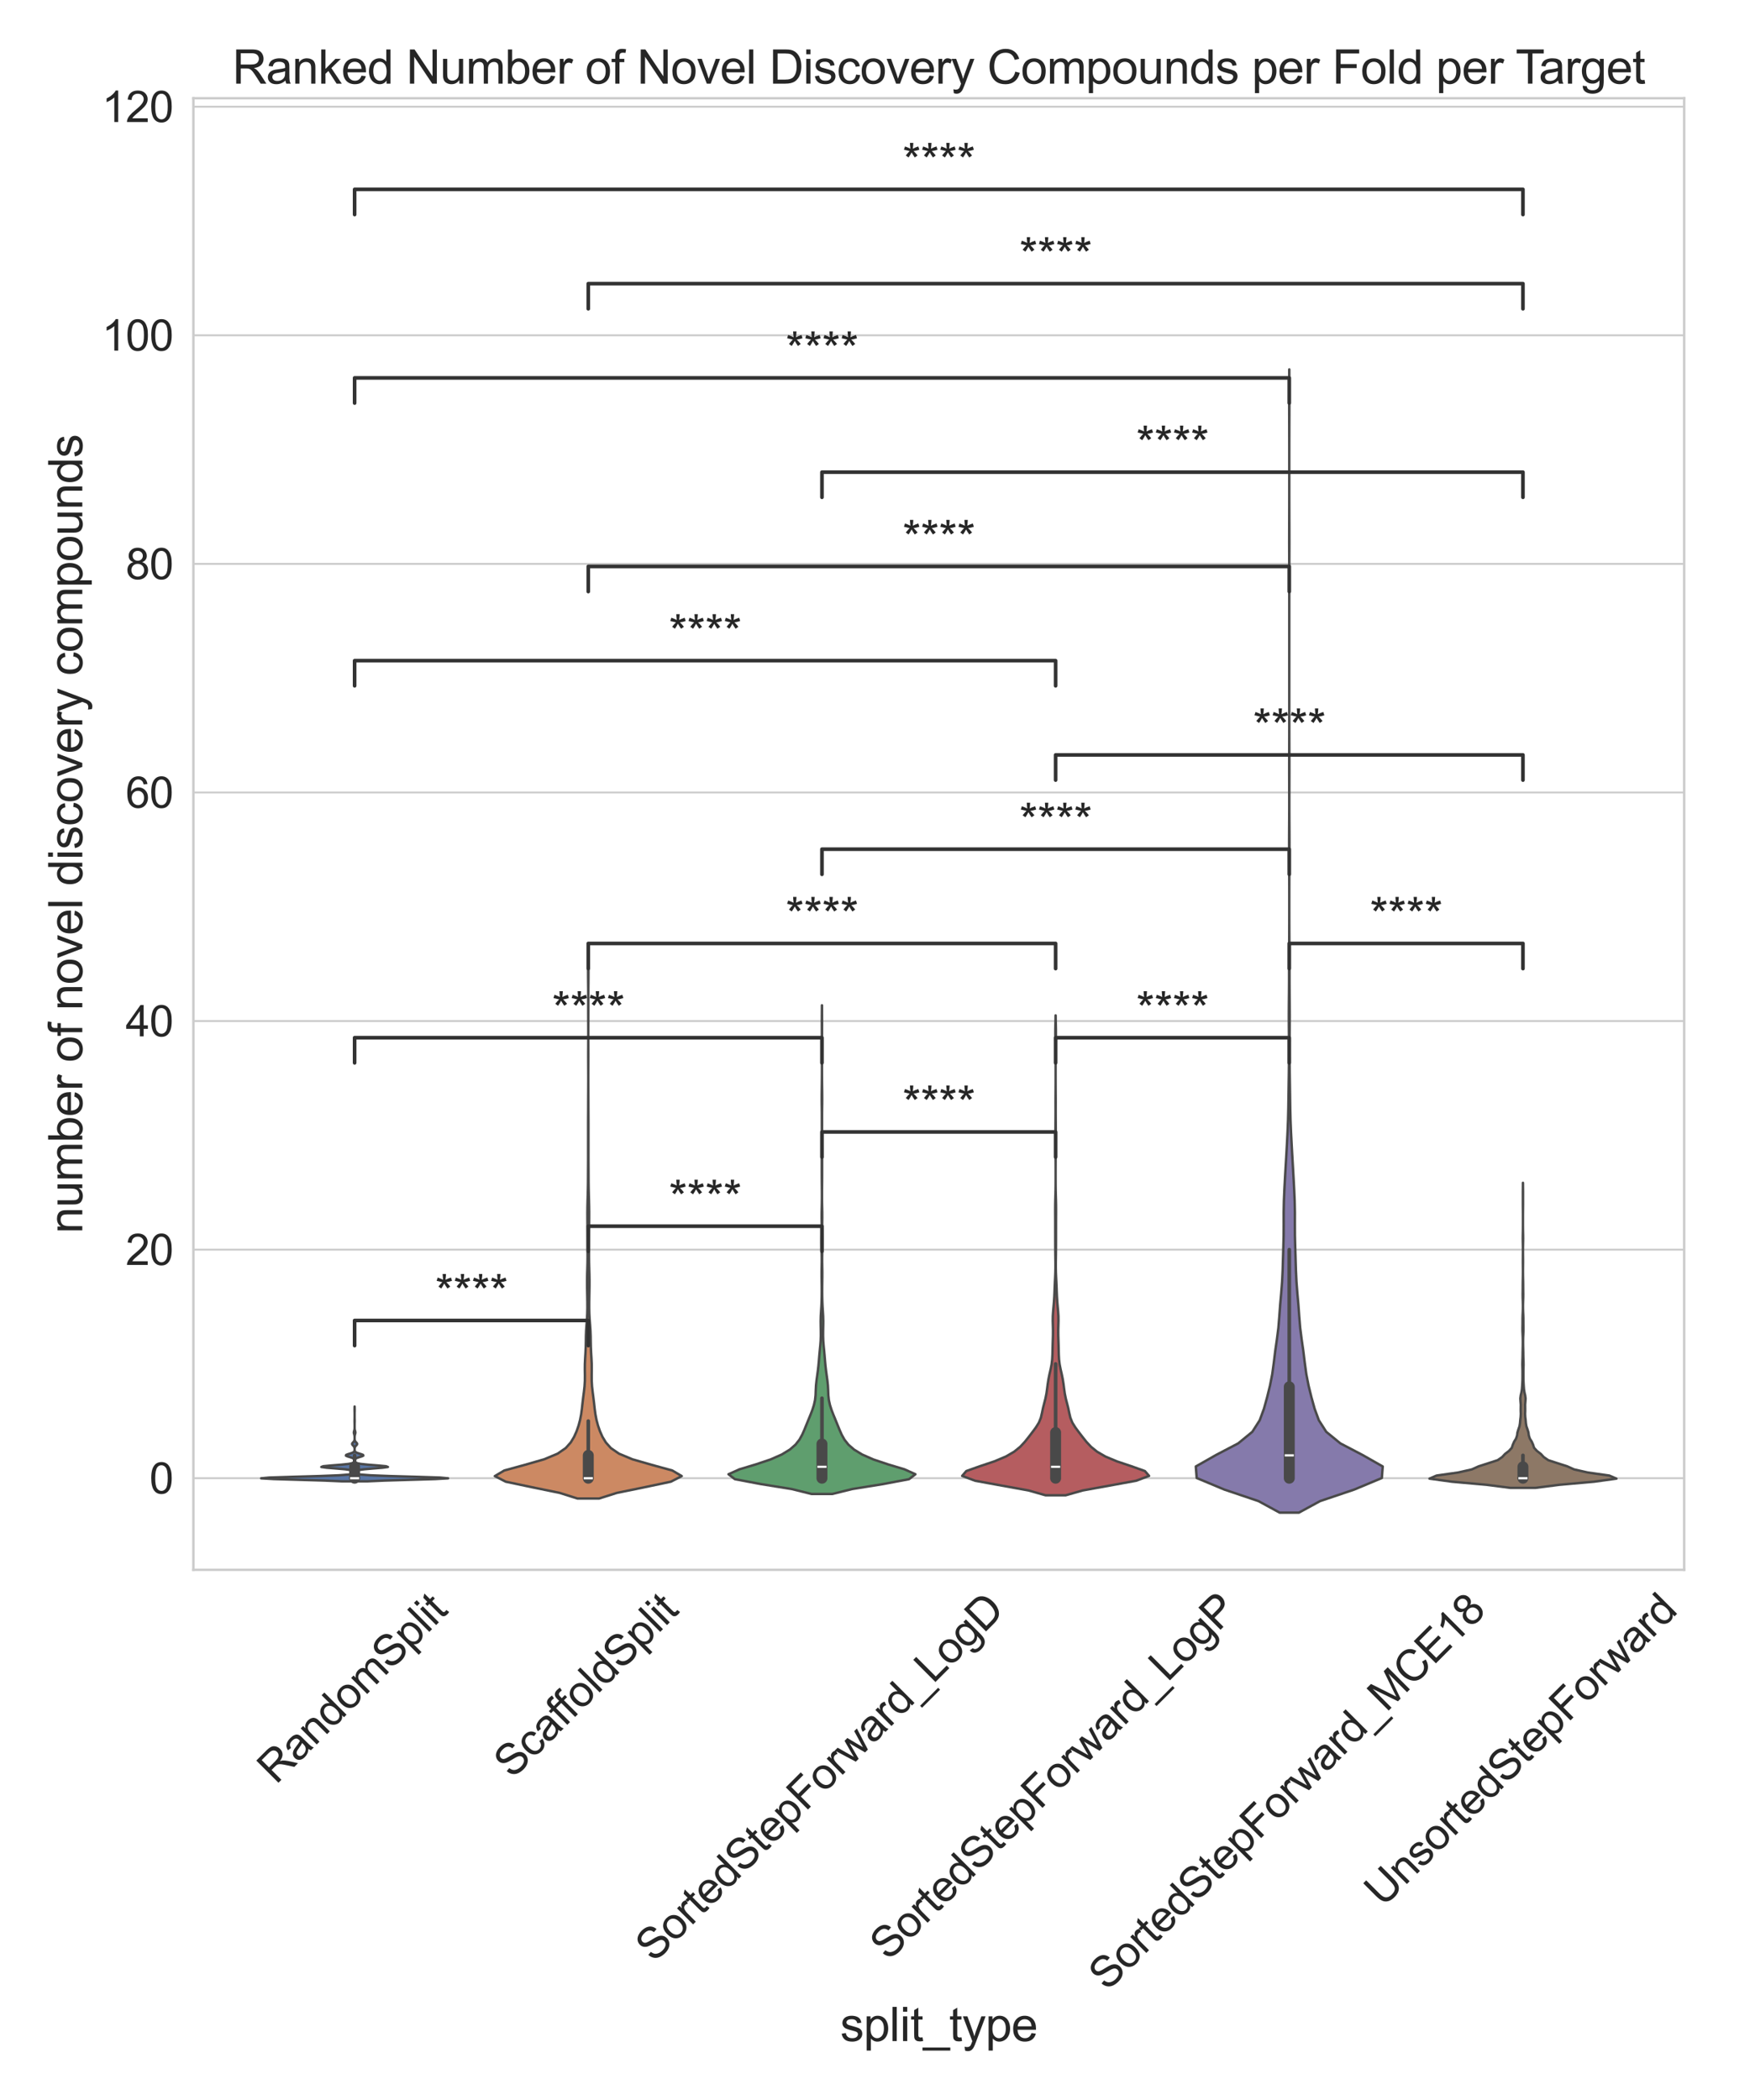 <?xml version="1.0" encoding="utf-8" standalone="no"?>
<!DOCTYPE svg PUBLIC "-//W3C//DTD SVG 1.1//EN"
  "http://www.w3.org/Graphics/SVG/1.1/DTD/svg11.dtd">
<svg xmlns:xlink="http://www.w3.org/1999/xlink" width="720pt" height="864pt" viewBox="0 0 720 864" xmlns="http://www.w3.org/2000/svg" version="1.1">
 <defs>
  <style type="text/css">*{stroke-linejoin: round; stroke-linecap: butt}</style>
 </defs>
 <g id="figure_1">
  <g id="patch_1">
   <path d="M 0 864 
L 720 864 
L 720 0 
L 0 0 
z
" style="fill: #ffffff"/>
  </g>
  <g id="axes_1">
   <g id="patch_2">
    <path d="M 79.566 645.866 
L 692.918 645.866 
L 692.918 40.416 
L 79.566 40.416 
z
" style="fill: #ffffff"/>
   </g>
   <g id="matplotlib.axis_1">
    <g id="xtick_1">
     <g id="text_1">
      <!-- RandomSplit -->
      <g style="fill: #262626" transform="translate(113.57 734.472) rotate(-45) scale(0.176 -0.176)">
       <defs>
        <path id="ArialMT-52" d="M 503 0 
L 503 4581 
L 2534 4581 
Q 3147 4581 3465 4457 
Q 3784 4334 3975 4021 
Q 4166 3709 4166 3331 
Q 4166 2844 3850 2509 
Q 3534 2175 2875 2084 
Q 3116 1969 3241 1856 
Q 3506 1613 3744 1247 
L 4541 0 
L 3778 0 
L 3172 953 
Q 2906 1366 2734 1584 
Q 2563 1803 2427 1890 
Q 2291 1978 2150 2013 
Q 2047 2034 1813 2034 
L 1109 2034 
L 1109 0 
L 503 0 
z
M 1109 2559 
L 2413 2559 
Q 2828 2559 3062 2645 
Q 3297 2731 3419 2920 
Q 3541 3109 3541 3331 
Q 3541 3656 3305 3865 
Q 3069 4075 2559 4075 
L 1109 4075 
L 1109 2559 
z
" transform="scale(0.016)"/>
        <path id="ArialMT-61" d="M 2588 409 
Q 2275 144 1986 34 
Q 1697 -75 1366 -75 
Q 819 -75 525 192 
Q 231 459 231 875 
Q 231 1119 342 1320 
Q 453 1522 633 1644 
Q 813 1766 1038 1828 
Q 1203 1872 1538 1913 
Q 2219 1994 2541 2106 
Q 2544 2222 2544 2253 
Q 2544 2597 2384 2738 
Q 2169 2928 1744 2928 
Q 1347 2928 1158 2789 
Q 969 2650 878 2297 
L 328 2372 
Q 403 2725 575 2942 
Q 747 3159 1072 3276 
Q 1397 3394 1825 3394 
Q 2250 3394 2515 3294 
Q 2781 3194 2906 3042 
Q 3031 2891 3081 2659 
Q 3109 2516 3109 2141 
L 3109 1391 
Q 3109 606 3145 398 
Q 3181 191 3288 0 
L 2700 0 
Q 2613 175 2588 409 
z
M 2541 1666 
Q 2234 1541 1622 1453 
Q 1275 1403 1131 1340 
Q 988 1278 909 1158 
Q 831 1038 831 891 
Q 831 666 1001 516 
Q 1172 366 1500 366 
Q 1825 366 2078 508 
Q 2331 650 2450 897 
Q 2541 1088 2541 1459 
L 2541 1666 
z
" transform="scale(0.016)"/>
        <path id="ArialMT-6e" d="M 422 0 
L 422 3319 
L 928 3319 
L 928 2847 
Q 1294 3394 1984 3394 
Q 2284 3394 2536 3286 
Q 2788 3178 2913 3003 
Q 3038 2828 3088 2588 
Q 3119 2431 3119 2041 
L 3119 0 
L 2556 0 
L 2556 2019 
Q 2556 2363 2490 2533 
Q 2425 2703 2258 2804 
Q 2091 2906 1866 2906 
Q 1506 2906 1245 2678 
Q 984 2450 984 1813 
L 984 0 
L 422 0 
z
" transform="scale(0.016)"/>
        <path id="ArialMT-64" d="M 2575 0 
L 2575 419 
Q 2259 -75 1647 -75 
Q 1250 -75 917 144 
Q 584 363 401 755 
Q 219 1147 219 1656 
Q 219 2153 384 2558 
Q 550 2963 881 3178 
Q 1213 3394 1622 3394 
Q 1922 3394 2156 3267 
Q 2391 3141 2538 2938 
L 2538 4581 
L 3097 4581 
L 3097 0 
L 2575 0 
z
M 797 1656 
Q 797 1019 1065 703 
Q 1334 388 1700 388 
Q 2069 388 2326 689 
Q 2584 991 2584 1609 
Q 2584 2291 2321 2609 
Q 2059 2928 1675 2928 
Q 1300 2928 1048 2622 
Q 797 2316 797 1656 
z
" transform="scale(0.016)"/>
        <path id="ArialMT-6f" d="M 213 1659 
Q 213 2581 725 3025 
Q 1153 3394 1769 3394 
Q 2453 3394 2887 2945 
Q 3322 2497 3322 1706 
Q 3322 1066 3130 698 
Q 2938 331 2570 128 
Q 2203 -75 1769 -75 
Q 1072 -75 642 372 
Q 213 819 213 1659 
z
M 791 1659 
Q 791 1022 1069 705 
Q 1347 388 1769 388 
Q 2188 388 2466 706 
Q 2744 1025 2744 1678 
Q 2744 2294 2464 2611 
Q 2184 2928 1769 2928 
Q 1347 2928 1069 2612 
Q 791 2297 791 1659 
z
" transform="scale(0.016)"/>
        <path id="ArialMT-6d" d="M 422 0 
L 422 3319 
L 925 3319 
L 925 2853 
Q 1081 3097 1340 3245 
Q 1600 3394 1931 3394 
Q 2300 3394 2536 3241 
Q 2772 3088 2869 2813 
Q 3263 3394 3894 3394 
Q 4388 3394 4653 3120 
Q 4919 2847 4919 2278 
L 4919 0 
L 4359 0 
L 4359 2091 
Q 4359 2428 4304 2576 
Q 4250 2725 4106 2815 
Q 3963 2906 3769 2906 
Q 3419 2906 3187 2673 
Q 2956 2441 2956 1928 
L 2956 0 
L 2394 0 
L 2394 2156 
Q 2394 2531 2256 2718 
Q 2119 2906 1806 2906 
Q 1569 2906 1367 2781 
Q 1166 2656 1075 2415 
Q 984 2175 984 1722 
L 984 0 
L 422 0 
z
" transform="scale(0.016)"/>
        <path id="ArialMT-53" d="M 288 1472 
L 859 1522 
Q 900 1178 1048 958 
Q 1197 738 1509 602 
Q 1822 466 2213 466 
Q 2559 466 2825 569 
Q 3091 672 3220 851 
Q 3350 1031 3350 1244 
Q 3350 1459 3225 1620 
Q 3100 1781 2813 1891 
Q 2628 1963 1997 2114 
Q 1366 2266 1113 2400 
Q 784 2572 623 2826 
Q 463 3081 463 3397 
Q 463 3744 659 4045 
Q 856 4347 1234 4503 
Q 1613 4659 2075 4659 
Q 2584 4659 2973 4495 
Q 3363 4331 3572 4012 
Q 3781 3694 3797 3291 
L 3216 3247 
Q 3169 3681 2898 3903 
Q 2628 4125 2100 4125 
Q 1550 4125 1298 3923 
Q 1047 3722 1047 3438 
Q 1047 3191 1225 3031 
Q 1400 2872 2139 2705 
Q 2878 2538 3153 2413 
Q 3553 2228 3743 1945 
Q 3934 1663 3934 1294 
Q 3934 928 3725 604 
Q 3516 281 3123 101 
Q 2731 -78 2241 -78 
Q 1619 -78 1198 103 
Q 778 284 539 648 
Q 300 1013 288 1472 
z
" transform="scale(0.016)"/>
        <path id="ArialMT-70" d="M 422 -1272 
L 422 3319 
L 934 3319 
L 934 2888 
Q 1116 3141 1344 3267 
Q 1572 3394 1897 3394 
Q 2322 3394 2647 3175 
Q 2972 2956 3137 2557 
Q 3303 2159 3303 1684 
Q 3303 1175 3120 767 
Q 2938 359 2589 142 
Q 2241 -75 1856 -75 
Q 1575 -75 1351 44 
Q 1128 163 984 344 
L 984 -1272 
L 422 -1272 
z
M 931 1641 
Q 931 1000 1190 694 
Q 1450 388 1819 388 
Q 2194 388 2461 705 
Q 2728 1022 2728 1688 
Q 2728 2322 2467 2637 
Q 2206 2953 1844 2953 
Q 1484 2953 1207 2617 
Q 931 2281 931 1641 
z
" transform="scale(0.016)"/>
        <path id="ArialMT-6c" d="M 409 0 
L 409 4581 
L 972 4581 
L 972 0 
L 409 0 
z
" transform="scale(0.016)"/>
        <path id="ArialMT-69" d="M 425 3934 
L 425 4581 
L 988 4581 
L 988 3934 
L 425 3934 
z
M 425 0 
L 425 3319 
L 988 3319 
L 988 0 
L 425 0 
z
" transform="scale(0.016)"/>
        <path id="ArialMT-74" d="M 1650 503 
L 1731 6 
Q 1494 -44 1306 -44 
Q 1000 -44 831 53 
Q 663 150 594 308 
Q 525 466 525 972 
L 525 2881 
L 113 2881 
L 113 3319 
L 525 3319 
L 525 4141 
L 1084 4478 
L 1084 3319 
L 1650 3319 
L 1650 2881 
L 1084 2881 
L 1084 941 
Q 1084 700 1114 631 
Q 1144 563 1211 522 
Q 1278 481 1403 481 
Q 1497 481 1650 503 
z
" transform="scale(0.016)"/>
       </defs>
       <use xlink:href="#ArialMT-52"/>
       <use xlink:href="#ArialMT-61" transform="translate(72.217 0)"/>
       <use xlink:href="#ArialMT-6e" transform="translate(127.832 0)"/>
       <use xlink:href="#ArialMT-64" transform="translate(183.447 0)"/>
       <use xlink:href="#ArialMT-6f" transform="translate(239.062 0)"/>
       <use xlink:href="#ArialMT-6d" transform="translate(294.678 0)"/>
       <use xlink:href="#ArialMT-53" transform="translate(377.979 0)"/>
       <use xlink:href="#ArialMT-70" transform="translate(444.678 0)"/>
       <use xlink:href="#ArialMT-6c" transform="translate(500.293 0)"/>
       <use xlink:href="#ArialMT-69" transform="translate(522.51 0)"/>
       <use xlink:href="#ArialMT-74" transform="translate(544.727 0)"/>
      </g>
     </g>
    </g>
    <g id="xtick_2">
     <g id="text_2">
      <!-- ScaffoldSplit -->
      <g style="fill: #262626" transform="translate(210.851 732.183) rotate(-45) scale(0.176 -0.176)">
       <defs>
        <path id="ArialMT-63" d="M 2588 1216 
L 3141 1144 
Q 3050 572 2676 248 
Q 2303 -75 1759 -75 
Q 1078 -75 664 370 
Q 250 816 250 1647 
Q 250 2184 428 2587 
Q 606 2991 970 3192 
Q 1334 3394 1763 3394 
Q 2303 3394 2647 3120 
Q 2991 2847 3088 2344 
L 2541 2259 
Q 2463 2594 2264 2762 
Q 2066 2931 1784 2931 
Q 1359 2931 1093 2626 
Q 828 2322 828 1663 
Q 828 994 1084 691 
Q 1341 388 1753 388 
Q 2084 388 2306 591 
Q 2528 794 2588 1216 
z
" transform="scale(0.016)"/>
        <path id="ArialMT-66" d="M 556 0 
L 556 2881 
L 59 2881 
L 59 3319 
L 556 3319 
L 556 3672 
Q 556 4006 616 4169 
Q 697 4388 901 4523 
Q 1106 4659 1475 4659 
Q 1713 4659 2000 4603 
L 1916 4113 
Q 1741 4144 1584 4144 
Q 1328 4144 1222 4034 
Q 1116 3925 1116 3625 
L 1116 3319 
L 1763 3319 
L 1763 2881 
L 1116 2881 
L 1116 0 
L 556 0 
z
" transform="scale(0.016)"/>
       </defs>
       <use xlink:href="#ArialMT-53"/>
       <use xlink:href="#ArialMT-63" transform="translate(66.699 0)"/>
       <use xlink:href="#ArialMT-61" transform="translate(116.699 0)"/>
       <use xlink:href="#ArialMT-66" transform="translate(172.314 0)"/>
       <use xlink:href="#ArialMT-66" transform="translate(198.348 0)"/>
       <use xlink:href="#ArialMT-6f" transform="translate(226.131 0)"/>
       <use xlink:href="#ArialMT-6c" transform="translate(281.746 0)"/>
       <use xlink:href="#ArialMT-64" transform="translate(303.963 0)"/>
       <use xlink:href="#ArialMT-53" transform="translate(359.578 0)"/>
       <use xlink:href="#ArialMT-70" transform="translate(426.277 0)"/>
       <use xlink:href="#ArialMT-6c" transform="translate(481.893 0)"/>
       <use xlink:href="#ArialMT-69" transform="translate(504.109 0)"/>
       <use xlink:href="#ArialMT-74" transform="translate(526.326 0)"/>
      </g>
     </g>
    </g>
    <g id="xtick_3">
     <g id="text_3">
      <!-- SortedStepForward_LogD -->
      <g style="fill: #262626" transform="translate(269.107 807.799) rotate(-45) scale(0.176 -0.176)">
       <defs>
        <path id="ArialMT-72" d="M 416 0 
L 416 3319 
L 922 3319 
L 922 2816 
Q 1116 3169 1280 3281 
Q 1444 3394 1641 3394 
Q 1925 3394 2219 3213 
L 2025 2691 
Q 1819 2813 1613 2813 
Q 1428 2813 1281 2702 
Q 1134 2591 1072 2394 
Q 978 2094 978 1738 
L 978 0 
L 416 0 
z
" transform="scale(0.016)"/>
        <path id="ArialMT-65" d="M 2694 1069 
L 3275 997 
Q 3138 488 2766 206 
Q 2394 -75 1816 -75 
Q 1088 -75 661 373 
Q 234 822 234 1631 
Q 234 2469 665 2931 
Q 1097 3394 1784 3394 
Q 2450 3394 2872 2941 
Q 3294 2488 3294 1666 
Q 3294 1616 3291 1516 
L 816 1516 
Q 847 969 1125 678 
Q 1403 388 1819 388 
Q 2128 388 2347 550 
Q 2566 713 2694 1069 
z
M 847 1978 
L 2700 1978 
Q 2663 2397 2488 2606 
Q 2219 2931 1791 2931 
Q 1403 2931 1139 2672 
Q 875 2413 847 1978 
z
" transform="scale(0.016)"/>
        <path id="ArialMT-46" d="M 525 0 
L 525 4581 
L 3616 4581 
L 3616 4041 
L 1131 4041 
L 1131 2622 
L 3281 2622 
L 3281 2081 
L 1131 2081 
L 1131 0 
L 525 0 
z
" transform="scale(0.016)"/>
        <path id="ArialMT-77" d="M 1034 0 
L 19 3319 
L 600 3319 
L 1128 1403 
L 1325 691 
Q 1338 744 1497 1375 
L 2025 3319 
L 2603 3319 
L 3100 1394 
L 3266 759 
L 3456 1400 
L 4025 3319 
L 4572 3319 
L 3534 0 
L 2950 0 
L 2422 1988 
L 2294 2553 
L 1622 0 
L 1034 0 
z
" transform="scale(0.016)"/>
        <path id="ArialMT-5f" d="M -97 -1272 
L -97 -866 
L 3631 -866 
L 3631 -1272 
L -97 -1272 
z
" transform="scale(0.016)"/>
        <path id="ArialMT-4c" d="M 469 0 
L 469 4581 
L 1075 4581 
L 1075 541 
L 3331 541 
L 3331 0 
L 469 0 
z
" transform="scale(0.016)"/>
        <path id="ArialMT-67" d="M 319 -275 
L 866 -356 
Q 900 -609 1056 -725 
Q 1266 -881 1628 -881 
Q 2019 -881 2231 -725 
Q 2444 -569 2519 -288 
Q 2563 -116 2559 434 
Q 2191 0 1641 0 
Q 956 0 581 494 
Q 206 988 206 1678 
Q 206 2153 378 2554 
Q 550 2956 876 3175 
Q 1203 3394 1644 3394 
Q 2231 3394 2613 2919 
L 2613 3319 
L 3131 3319 
L 3131 450 
Q 3131 -325 2973 -648 
Q 2816 -972 2473 -1159 
Q 2131 -1347 1631 -1347 
Q 1038 -1347 672 -1080 
Q 306 -813 319 -275 
z
M 784 1719 
Q 784 1066 1043 766 
Q 1303 466 1694 466 
Q 2081 466 2343 764 
Q 2606 1063 2606 1700 
Q 2606 2309 2336 2618 
Q 2066 2928 1684 2928 
Q 1309 2928 1046 2623 
Q 784 2319 784 1719 
z
" transform="scale(0.016)"/>
        <path id="ArialMT-44" d="M 494 0 
L 494 4581 
L 2072 4581 
Q 2606 4581 2888 4516 
Q 3281 4425 3559 4188 
Q 3922 3881 4101 3404 
Q 4281 2928 4281 2316 
Q 4281 1794 4159 1391 
Q 4038 988 3847 723 
Q 3656 459 3429 307 
Q 3203 156 2883 78 
Q 2563 0 2147 0 
L 494 0 
z
M 1100 541 
L 2078 541 
Q 2531 541 2789 625 
Q 3047 709 3200 863 
Q 3416 1078 3536 1442 
Q 3656 1806 3656 2325 
Q 3656 3044 3420 3430 
Q 3184 3816 2847 3947 
Q 2603 4041 2063 4041 
L 1100 4041 
L 1100 541 
z
" transform="scale(0.016)"/>
       </defs>
       <use xlink:href="#ArialMT-53"/>
       <use xlink:href="#ArialMT-6f" transform="translate(66.699 0)"/>
       <use xlink:href="#ArialMT-72" transform="translate(122.314 0)"/>
       <use xlink:href="#ArialMT-74" transform="translate(155.615 0)"/>
       <use xlink:href="#ArialMT-65" transform="translate(183.398 0)"/>
       <use xlink:href="#ArialMT-64" transform="translate(239.014 0)"/>
       <use xlink:href="#ArialMT-53" transform="translate(294.629 0)"/>
       <use xlink:href="#ArialMT-74" transform="translate(361.328 0)"/>
       <use xlink:href="#ArialMT-65" transform="translate(389.111 0)"/>
       <use xlink:href="#ArialMT-70" transform="translate(444.727 0)"/>
       <use xlink:href="#ArialMT-46" transform="translate(500.342 0)"/>
       <use xlink:href="#ArialMT-6f" transform="translate(561.426 0)"/>
       <use xlink:href="#ArialMT-72" transform="translate(617.041 0)"/>
       <use xlink:href="#ArialMT-77" transform="translate(650.342 0)"/>
       <use xlink:href="#ArialMT-61" transform="translate(722.559 0)"/>
       <use xlink:href="#ArialMT-72" transform="translate(778.174 0)"/>
       <use xlink:href="#ArialMT-64" transform="translate(811.475 0)"/>
       <use xlink:href="#ArialMT-5f" transform="translate(867.09 0)"/>
       <use xlink:href="#ArialMT-4c" transform="translate(922.705 0)"/>
       <use xlink:href="#ArialMT-6f" transform="translate(978.32 0)"/>
       <use xlink:href="#ArialMT-67" transform="translate(1033.936 0)"/>
       <use xlink:href="#ArialMT-44" transform="translate(1089.551 0)"/>
      </g>
     </g>
    </g>
    <g id="xtick_4">
     <g id="text_4">
      <!-- SortedStepForward_LogP -->
      <g style="fill: #262626" transform="translate(365.587 807.112) rotate(-45) scale(0.176 -0.176)">
       <defs>
        <path id="ArialMT-50" d="M 494 0 
L 494 4581 
L 2222 4581 
Q 2678 4581 2919 4538 
Q 3256 4481 3484 4323 
Q 3713 4166 3852 3881 
Q 3991 3597 3991 3256 
Q 3991 2672 3619 2267 
Q 3247 1863 2275 1863 
L 1100 1863 
L 1100 0 
L 494 0 
z
M 1100 2403 
L 2284 2403 
Q 2872 2403 3119 2622 
Q 3366 2841 3366 3238 
Q 3366 3525 3220 3729 
Q 3075 3934 2838 4000 
Q 2684 4041 2272 4041 
L 1100 4041 
L 1100 2403 
z
" transform="scale(0.016)"/>
       </defs>
       <use xlink:href="#ArialMT-53"/>
       <use xlink:href="#ArialMT-6f" transform="translate(66.699 0)"/>
       <use xlink:href="#ArialMT-72" transform="translate(122.314 0)"/>
       <use xlink:href="#ArialMT-74" transform="translate(155.615 0)"/>
       <use xlink:href="#ArialMT-65" transform="translate(183.398 0)"/>
       <use xlink:href="#ArialMT-64" transform="translate(239.014 0)"/>
       <use xlink:href="#ArialMT-53" transform="translate(294.629 0)"/>
       <use xlink:href="#ArialMT-74" transform="translate(361.328 0)"/>
       <use xlink:href="#ArialMT-65" transform="translate(389.111 0)"/>
       <use xlink:href="#ArialMT-70" transform="translate(444.727 0)"/>
       <use xlink:href="#ArialMT-46" transform="translate(500.342 0)"/>
       <use xlink:href="#ArialMT-6f" transform="translate(561.426 0)"/>
       <use xlink:href="#ArialMT-72" transform="translate(617.041 0)"/>
       <use xlink:href="#ArialMT-77" transform="translate(650.342 0)"/>
       <use xlink:href="#ArialMT-61" transform="translate(722.559 0)"/>
       <use xlink:href="#ArialMT-72" transform="translate(778.174 0)"/>
       <use xlink:href="#ArialMT-64" transform="translate(811.475 0)"/>
       <use xlink:href="#ArialMT-5f" transform="translate(867.09 0)"/>
       <use xlink:href="#ArialMT-4c" transform="translate(922.705 0)"/>
       <use xlink:href="#ArialMT-6f" transform="translate(978.32 0)"/>
       <use xlink:href="#ArialMT-67" transform="translate(1033.936 0)"/>
       <use xlink:href="#ArialMT-50" transform="translate(1089.551 0)"/>
      </g>
     </g>
    </g>
    <g id="xtick_5">
     <g id="text_5">
      <!-- SortedStepForward_MCE18 -->
      <g style="fill: #262626" transform="translate(455.58 819.546) rotate(-45) scale(0.176 -0.176)">
       <defs>
        <path id="ArialMT-4d" d="M 475 0 
L 475 4581 
L 1388 4581 
L 2472 1338 
Q 2622 884 2691 659 
Q 2769 909 2934 1394 
L 4031 4581 
L 4847 4581 
L 4847 0 
L 4263 0 
L 4263 3834 
L 2931 0 
L 2384 0 
L 1059 3900 
L 1059 0 
L 475 0 
z
" transform="scale(0.016)"/>
        <path id="ArialMT-43" d="M 3763 1606 
L 4369 1453 
Q 4178 706 3683 314 
Q 3188 -78 2472 -78 
Q 1731 -78 1267 223 
Q 803 525 561 1097 
Q 319 1669 319 2325 
Q 319 3041 592 3573 
Q 866 4106 1370 4382 
Q 1875 4659 2481 4659 
Q 3169 4659 3637 4309 
Q 4106 3959 4291 3325 
L 3694 3184 
Q 3534 3684 3231 3912 
Q 2928 4141 2469 4141 
Q 1941 4141 1586 3887 
Q 1231 3634 1087 3207 
Q 944 2781 944 2328 
Q 944 1744 1114 1308 
Q 1284 872 1643 656 
Q 2003 441 2422 441 
Q 2931 441 3284 734 
Q 3638 1028 3763 1606 
z
" transform="scale(0.016)"/>
        <path id="ArialMT-45" d="M 506 0 
L 506 4581 
L 3819 4581 
L 3819 4041 
L 1113 4041 
L 1113 2638 
L 3647 2638 
L 3647 2100 
L 1113 2100 
L 1113 541 
L 3925 541 
L 3925 0 
L 506 0 
z
" transform="scale(0.016)"/>
        <path id="ArialMT-31" d="M 2384 0 
L 1822 0 
L 1822 3584 
Q 1619 3391 1289 3197 
Q 959 3003 697 2906 
L 697 3450 
Q 1169 3672 1522 3987 
Q 1875 4303 2022 4600 
L 2384 4600 
L 2384 0 
z
" transform="scale(0.016)"/>
        <path id="ArialMT-38" d="M 1131 2484 
Q 781 2613 612 2850 
Q 444 3088 444 3419 
Q 444 3919 803 4259 
Q 1163 4600 1759 4600 
Q 2359 4600 2725 4251 
Q 3091 3903 3091 3403 
Q 3091 3084 2923 2848 
Q 2756 2613 2416 2484 
Q 2838 2347 3058 2040 
Q 3278 1734 3278 1309 
Q 3278 722 2862 322 
Q 2447 -78 1769 -78 
Q 1091 -78 675 323 
Q 259 725 259 1325 
Q 259 1772 486 2073 
Q 713 2375 1131 2484 
z
M 1019 3438 
Q 1019 3113 1228 2906 
Q 1438 2700 1772 2700 
Q 2097 2700 2305 2904 
Q 2513 3109 2513 3406 
Q 2513 3716 2298 3927 
Q 2084 4138 1766 4138 
Q 1444 4138 1231 3931 
Q 1019 3725 1019 3438 
z
M 838 1322 
Q 838 1081 952 856 
Q 1066 631 1291 507 
Q 1516 384 1775 384 
Q 2178 384 2440 643 
Q 2703 903 2703 1303 
Q 2703 1709 2433 1975 
Q 2163 2241 1756 2241 
Q 1359 2241 1098 1978 
Q 838 1716 838 1322 
z
" transform="scale(0.016)"/>
       </defs>
       <use xlink:href="#ArialMT-53"/>
       <use xlink:href="#ArialMT-6f" transform="translate(66.699 0)"/>
       <use xlink:href="#ArialMT-72" transform="translate(122.314 0)"/>
       <use xlink:href="#ArialMT-74" transform="translate(155.615 0)"/>
       <use xlink:href="#ArialMT-65" transform="translate(183.398 0)"/>
       <use xlink:href="#ArialMT-64" transform="translate(239.014 0)"/>
       <use xlink:href="#ArialMT-53" transform="translate(294.629 0)"/>
       <use xlink:href="#ArialMT-74" transform="translate(361.328 0)"/>
       <use xlink:href="#ArialMT-65" transform="translate(389.111 0)"/>
       <use xlink:href="#ArialMT-70" transform="translate(444.727 0)"/>
       <use xlink:href="#ArialMT-46" transform="translate(500.342 0)"/>
       <use xlink:href="#ArialMT-6f" transform="translate(561.426 0)"/>
       <use xlink:href="#ArialMT-72" transform="translate(617.041 0)"/>
       <use xlink:href="#ArialMT-77" transform="translate(650.342 0)"/>
       <use xlink:href="#ArialMT-61" transform="translate(722.559 0)"/>
       <use xlink:href="#ArialMT-72" transform="translate(778.174 0)"/>
       <use xlink:href="#ArialMT-64" transform="translate(811.475 0)"/>
       <use xlink:href="#ArialMT-5f" transform="translate(867.09 0)"/>
       <use xlink:href="#ArialMT-4d" transform="translate(922.705 0)"/>
       <use xlink:href="#ArialMT-43" transform="translate(1006.006 0)"/>
       <use xlink:href="#ArialMT-45" transform="translate(1078.223 0)"/>
       <use xlink:href="#ArialMT-31" transform="translate(1144.922 0)"/>
       <use xlink:href="#ArialMT-38" transform="translate(1200.537 0)"/>
      </g>
     </g>
    </g>
    <g id="xtick_6">
     <g id="text_6">
      <!-- UnsortedStepForward -->
      <g style="fill: #262626" transform="translate(569.01 784.958) rotate(-45) scale(0.176 -0.176)">
       <defs>
        <path id="ArialMT-55" d="M 3500 4581 
L 4106 4581 
L 4106 1934 
Q 4106 1244 3950 837 
Q 3794 431 3386 176 
Q 2978 -78 2316 -78 
Q 1672 -78 1262 144 
Q 853 366 678 786 
Q 503 1206 503 1934 
L 503 4581 
L 1109 4581 
L 1109 1938 
Q 1109 1341 1220 1058 
Q 1331 775 1601 622 
Q 1872 469 2263 469 
Q 2931 469 3215 772 
Q 3500 1075 3500 1938 
L 3500 4581 
z
" transform="scale(0.016)"/>
        <path id="ArialMT-73" d="M 197 991 
L 753 1078 
Q 800 744 1014 566 
Q 1228 388 1613 388 
Q 2000 388 2187 545 
Q 2375 703 2375 916 
Q 2375 1106 2209 1216 
Q 2094 1291 1634 1406 
Q 1016 1563 777 1677 
Q 538 1791 414 1992 
Q 291 2194 291 2438 
Q 291 2659 392 2848 
Q 494 3038 669 3163 
Q 800 3259 1026 3326 
Q 1253 3394 1513 3394 
Q 1903 3394 2198 3281 
Q 2494 3169 2634 2976 
Q 2775 2784 2828 2463 
L 2278 2388 
Q 2241 2644 2061 2787 
Q 1881 2931 1553 2931 
Q 1166 2931 1000 2803 
Q 834 2675 834 2503 
Q 834 2394 903 2306 
Q 972 2216 1119 2156 
Q 1203 2125 1616 2013 
Q 2213 1853 2448 1751 
Q 2684 1650 2818 1456 
Q 2953 1263 2953 975 
Q 2953 694 2789 445 
Q 2625 197 2315 61 
Q 2006 -75 1616 -75 
Q 969 -75 630 194 
Q 291 463 197 991 
z
" transform="scale(0.016)"/>
       </defs>
       <use xlink:href="#ArialMT-55"/>
       <use xlink:href="#ArialMT-6e" transform="translate(72.217 0)"/>
       <use xlink:href="#ArialMT-73" transform="translate(127.832 0)"/>
       <use xlink:href="#ArialMT-6f" transform="translate(177.832 0)"/>
       <use xlink:href="#ArialMT-72" transform="translate(233.447 0)"/>
       <use xlink:href="#ArialMT-74" transform="translate(266.748 0)"/>
       <use xlink:href="#ArialMT-65" transform="translate(294.531 0)"/>
       <use xlink:href="#ArialMT-64" transform="translate(350.146 0)"/>
       <use xlink:href="#ArialMT-53" transform="translate(405.762 0)"/>
       <use xlink:href="#ArialMT-74" transform="translate(472.461 0)"/>
       <use xlink:href="#ArialMT-65" transform="translate(500.244 0)"/>
       <use xlink:href="#ArialMT-70" transform="translate(555.859 0)"/>
       <use xlink:href="#ArialMT-46" transform="translate(611.475 0)"/>
       <use xlink:href="#ArialMT-6f" transform="translate(672.559 0)"/>
       <use xlink:href="#ArialMT-72" transform="translate(728.174 0)"/>
       <use xlink:href="#ArialMT-77" transform="translate(761.475 0)"/>
       <use xlink:href="#ArialMT-61" transform="translate(833.691 0)"/>
       <use xlink:href="#ArialMT-72" transform="translate(889.307 0)"/>
       <use xlink:href="#ArialMT-64" transform="translate(922.607 0)"/>
      </g>
     </g>
    </g>
    <g id="text_7">
     <!-- split_type -->
     <g style="fill: #262626" transform="translate(345.688 839.762) scale(0.192 -0.192)">
      <defs>
       <path id="ArialMT-79" d="M 397 -1278 
L 334 -750 
Q 519 -800 656 -800 
Q 844 -800 956 -737 
Q 1069 -675 1141 -563 
Q 1194 -478 1313 -144 
Q 1328 -97 1363 -6 
L 103 3319 
L 709 3319 
L 1400 1397 
Q 1534 1031 1641 628 
Q 1738 1016 1872 1384 
L 2581 3319 
L 3144 3319 
L 1881 -56 
Q 1678 -603 1566 -809 
Q 1416 -1088 1222 -1217 
Q 1028 -1347 759 -1347 
Q 597 -1347 397 -1278 
z
" transform="scale(0.016)"/>
      </defs>
      <use xlink:href="#ArialMT-73"/>
      <use xlink:href="#ArialMT-70" transform="translate(50 0)"/>
      <use xlink:href="#ArialMT-6c" transform="translate(105.615 0)"/>
      <use xlink:href="#ArialMT-69" transform="translate(127.832 0)"/>
      <use xlink:href="#ArialMT-74" transform="translate(150.049 0)"/>
      <use xlink:href="#ArialMT-5f" transform="translate(177.832 0)"/>
      <use xlink:href="#ArialMT-74" transform="translate(233.447 0)"/>
      <use xlink:href="#ArialMT-79" transform="translate(261.23 0)"/>
      <use xlink:href="#ArialMT-70" transform="translate(311.23 0)"/>
      <use xlink:href="#ArialMT-65" transform="translate(366.846 0)"/>
     </g>
    </g>
   </g>
   <g id="matplotlib.axis_2">
    <g id="ytick_1">
     <g id="line2d_1">
      <path d="M 79.566 608.185 
L 692.918 608.185 
" clip-path="url(#p4b29c9b7e9)" style="fill: none; stroke: #cccccc; stroke-width: 0.8; stroke-linecap: round"/>
     </g>
     <g id="text_8">
      <!-- 0 -->
      <g style="fill: #262626" transform="translate(61.479 614.484) scale(0.176 -0.176)">
       <defs>
        <path id="ArialMT-30" d="M 266 2259 
Q 266 3072 433 3567 
Q 600 4063 929 4331 
Q 1259 4600 1759 4600 
Q 2128 4600 2406 4451 
Q 2684 4303 2865 4023 
Q 3047 3744 3150 3342 
Q 3253 2941 3253 2259 
Q 3253 1453 3087 958 
Q 2922 463 2592 192 
Q 2263 -78 1759 -78 
Q 1097 -78 719 397 
Q 266 969 266 2259 
z
M 844 2259 
Q 844 1131 1108 757 
Q 1372 384 1759 384 
Q 2147 384 2411 759 
Q 2675 1134 2675 2259 
Q 2675 3391 2411 3762 
Q 2147 4134 1753 4134 
Q 1366 4134 1134 3806 
Q 844 3388 844 2259 
z
" transform="scale(0.016)"/>
       </defs>
       <use xlink:href="#ArialMT-30"/>
      </g>
     </g>
    </g>
    <g id="ytick_2">
     <g id="line2d_2">
      <path d="M 79.566 514.138 
L 692.918 514.138 
" clip-path="url(#p4b29c9b7e9)" style="fill: none; stroke: #cccccc; stroke-width: 0.8; stroke-linecap: round"/>
     </g>
     <g id="text_9">
      <!-- 20 -->
      <g style="fill: #262626" transform="translate(51.691 520.436) scale(0.176 -0.176)">
       <defs>
        <path id="ArialMT-32" d="M 3222 541 
L 3222 0 
L 194 0 
Q 188 203 259 391 
Q 375 700 629 1000 
Q 884 1300 1366 1694 
Q 2113 2306 2375 2664 
Q 2638 3022 2638 3341 
Q 2638 3675 2398 3904 
Q 2159 4134 1775 4134 
Q 1369 4134 1125 3890 
Q 881 3647 878 3216 
L 300 3275 
Q 359 3922 746 4261 
Q 1134 4600 1788 4600 
Q 2447 4600 2831 4234 
Q 3216 3869 3216 3328 
Q 3216 3053 3103 2787 
Q 2991 2522 2730 2228 
Q 2469 1934 1863 1422 
Q 1356 997 1212 845 
Q 1069 694 975 541 
L 3222 541 
z
" transform="scale(0.016)"/>
       </defs>
       <use xlink:href="#ArialMT-32"/>
       <use xlink:href="#ArialMT-30" transform="translate(55.615 0)"/>
      </g>
     </g>
    </g>
    <g id="ytick_3">
     <g id="line2d_3">
      <path d="M 79.566 420.09 
L 692.918 420.09 
" clip-path="url(#p4b29c9b7e9)" style="fill: none; stroke: #cccccc; stroke-width: 0.8; stroke-linecap: round"/>
     </g>
     <g id="text_10">
      <!-- 40 -->
      <g style="fill: #262626" transform="translate(51.691 426.389) scale(0.176 -0.176)">
       <defs>
        <path id="ArialMT-34" d="M 2069 0 
L 2069 1097 
L 81 1097 
L 81 1613 
L 2172 4581 
L 2631 4581 
L 2631 1613 
L 3250 1613 
L 3250 1097 
L 2631 1097 
L 2631 0 
L 2069 0 
z
M 2069 1613 
L 2069 3678 
L 634 1613 
L 2069 1613 
z
" transform="scale(0.016)"/>
       </defs>
       <use xlink:href="#ArialMT-34"/>
       <use xlink:href="#ArialMT-30" transform="translate(55.615 0)"/>
      </g>
     </g>
    </g>
    <g id="ytick_4">
     <g id="line2d_4">
      <path d="M 79.566 326.043 
L 692.918 326.043 
" clip-path="url(#p4b29c9b7e9)" style="fill: none; stroke: #cccccc; stroke-width: 0.8; stroke-linecap: round"/>
     </g>
     <g id="text_11">
      <!-- 60 -->
      <g style="fill: #262626" transform="translate(51.691 332.342) scale(0.176 -0.176)">
       <defs>
        <path id="ArialMT-36" d="M 3184 3459 
L 2625 3416 
Q 2550 3747 2413 3897 
Q 2184 4138 1850 4138 
Q 1581 4138 1378 3988 
Q 1113 3794 959 3422 
Q 806 3050 800 2363 
Q 1003 2672 1297 2822 
Q 1591 2972 1913 2972 
Q 2475 2972 2870 2558 
Q 3266 2144 3266 1488 
Q 3266 1056 3080 686 
Q 2894 316 2569 119 
Q 2244 -78 1831 -78 
Q 1128 -78 684 439 
Q 241 956 241 2144 
Q 241 3472 731 4075 
Q 1159 4600 1884 4600 
Q 2425 4600 2770 4297 
Q 3116 3994 3184 3459 
z
M 888 1484 
Q 888 1194 1011 928 
Q 1134 663 1356 523 
Q 1578 384 1822 384 
Q 2178 384 2434 671 
Q 2691 959 2691 1453 
Q 2691 1928 2437 2201 
Q 2184 2475 1800 2475 
Q 1419 2475 1153 2201 
Q 888 1928 888 1484 
z
" transform="scale(0.016)"/>
       </defs>
       <use xlink:href="#ArialMT-36"/>
       <use xlink:href="#ArialMT-30" transform="translate(55.615 0)"/>
      </g>
     </g>
    </g>
    <g id="ytick_5">
     <g id="line2d_5">
      <path d="M 79.566 231.995 
L 692.918 231.995 
" clip-path="url(#p4b29c9b7e9)" style="fill: none; stroke: #cccccc; stroke-width: 0.8; stroke-linecap: round"/>
     </g>
     <g id="text_12">
      <!-- 80 -->
      <g style="fill: #262626" transform="translate(51.691 238.294) scale(0.176 -0.176)">
       <use xlink:href="#ArialMT-38"/>
       <use xlink:href="#ArialMT-30" transform="translate(55.615 0)"/>
      </g>
     </g>
    </g>
    <g id="ytick_6">
     <g id="line2d_6">
      <path d="M 79.566 137.948 
L 692.918 137.948 
" clip-path="url(#p4b29c9b7e9)" style="fill: none; stroke: #cccccc; stroke-width: 0.8; stroke-linecap: round"/>
     </g>
     <g id="text_13">
      <!-- 100 -->
      <g style="fill: #262626" transform="translate(41.904 144.247) scale(0.176 -0.176)">
       <use xlink:href="#ArialMT-31"/>
       <use xlink:href="#ArialMT-30" transform="translate(55.615 0)"/>
       <use xlink:href="#ArialMT-30" transform="translate(111.23 0)"/>
      </g>
     </g>
    </g>
    <g id="ytick_7">
     <g id="line2d_7">
      <path d="M 79.566 43.9 
L 692.918 43.9 
" clip-path="url(#p4b29c9b7e9)" style="fill: none; stroke: #cccccc; stroke-width: 0.8; stroke-linecap: round"/>
     </g>
     <g id="text_14">
      <!-- 120 -->
      <g style="fill: #262626" transform="translate(41.904 50.199) scale(0.176 -0.176)">
       <use xlink:href="#ArialMT-31"/>
       <use xlink:href="#ArialMT-32" transform="translate(55.615 0)"/>
       <use xlink:href="#ArialMT-30" transform="translate(111.23 0)"/>
      </g>
     </g>
    </g>
    <g id="text_15">
     <!-- number of novel discovery compounds -->
     <g style="fill: #262626" transform="translate(33.863 507.483) rotate(-90) scale(0.192 -0.192)">
      <defs>
       <path id="ArialMT-75" d="M 2597 0 
L 2597 488 
Q 2209 -75 1544 -75 
Q 1250 -75 995 37 
Q 741 150 617 320 
Q 494 491 444 738 
Q 409 903 409 1263 
L 409 3319 
L 972 3319 
L 972 1478 
Q 972 1038 1006 884 
Q 1059 663 1231 536 
Q 1403 409 1656 409 
Q 1909 409 2131 539 
Q 2353 669 2445 892 
Q 2538 1116 2538 1541 
L 2538 3319 
L 3100 3319 
L 3100 0 
L 2597 0 
z
" transform="scale(0.016)"/>
       <path id="ArialMT-62" d="M 941 0 
L 419 0 
L 419 4581 
L 981 4581 
L 981 2947 
Q 1338 3394 1891 3394 
Q 2197 3394 2470 3270 
Q 2744 3147 2920 2923 
Q 3097 2700 3197 2384 
Q 3297 2069 3297 1709 
Q 3297 856 2875 390 
Q 2453 -75 1863 -75 
Q 1275 -75 941 416 
L 941 0 
z
M 934 1684 
Q 934 1088 1097 822 
Q 1363 388 1816 388 
Q 2184 388 2453 708 
Q 2722 1028 2722 1663 
Q 2722 2313 2464 2622 
Q 2206 2931 1841 2931 
Q 1472 2931 1203 2611 
Q 934 2291 934 1684 
z
" transform="scale(0.016)"/>
       <path id="ArialMT-20" transform="scale(0.016)"/>
       <path id="ArialMT-76" d="M 1344 0 
L 81 3319 
L 675 3319 
L 1388 1331 
Q 1503 1009 1600 663 
Q 1675 925 1809 1294 
L 2547 3319 
L 3125 3319 
L 1869 0 
L 1344 0 
z
" transform="scale(0.016)"/>
      </defs>
      <use xlink:href="#ArialMT-6e"/>
      <use xlink:href="#ArialMT-75" transform="translate(55.615 0)"/>
      <use xlink:href="#ArialMT-6d" transform="translate(111.23 0)"/>
      <use xlink:href="#ArialMT-62" transform="translate(194.531 0)"/>
      <use xlink:href="#ArialMT-65" transform="translate(250.146 0)"/>
      <use xlink:href="#ArialMT-72" transform="translate(305.762 0)"/>
      <use xlink:href="#ArialMT-20" transform="translate(339.062 0)"/>
      <use xlink:href="#ArialMT-6f" transform="translate(366.846 0)"/>
      <use xlink:href="#ArialMT-66" transform="translate(422.461 0)"/>
      <use xlink:href="#ArialMT-20" transform="translate(450.244 0)"/>
      <use xlink:href="#ArialMT-6e" transform="translate(478.027 0)"/>
      <use xlink:href="#ArialMT-6f" transform="translate(533.643 0)"/>
      <use xlink:href="#ArialMT-76" transform="translate(589.258 0)"/>
      <use xlink:href="#ArialMT-65" transform="translate(639.258 0)"/>
      <use xlink:href="#ArialMT-6c" transform="translate(694.873 0)"/>
      <use xlink:href="#ArialMT-20" transform="translate(717.09 0)"/>
      <use xlink:href="#ArialMT-64" transform="translate(744.873 0)"/>
      <use xlink:href="#ArialMT-69" transform="translate(800.488 0)"/>
      <use xlink:href="#ArialMT-73" transform="translate(822.705 0)"/>
      <use xlink:href="#ArialMT-63" transform="translate(872.705 0)"/>
      <use xlink:href="#ArialMT-6f" transform="translate(922.705 0)"/>
      <use xlink:href="#ArialMT-76" transform="translate(978.32 0)"/>
      <use xlink:href="#ArialMT-65" transform="translate(1028.32 0)"/>
      <use xlink:href="#ArialMT-72" transform="translate(1083.936 0)"/>
      <use xlink:href="#ArialMT-79" transform="translate(1117.236 0)"/>
      <use xlink:href="#ArialMT-20" transform="translate(1167.236 0)"/>
      <use xlink:href="#ArialMT-63" transform="translate(1195.02 0)"/>
      <use xlink:href="#ArialMT-6f" transform="translate(1245.02 0)"/>
      <use xlink:href="#ArialMT-6d" transform="translate(1300.635 0)"/>
      <use xlink:href="#ArialMT-70" transform="translate(1383.936 0)"/>
      <use xlink:href="#ArialMT-6f" transform="translate(1439.551 0)"/>
      <use xlink:href="#ArialMT-75" transform="translate(1495.166 0)"/>
      <use xlink:href="#ArialMT-6e" transform="translate(1550.781 0)"/>
      <use xlink:href="#ArialMT-64" transform="translate(1606.396 0)"/>
      <use xlink:href="#ArialMT-73" transform="translate(1662.012 0)"/>
     </g>
    </g>
   </g>
   <g id="FillBetweenPolyCollection_1">
    <defs>
     <path id="m5bdbf1cd4f" d="M 151.113 -254.534 
L 140.687 -254.534 
L 133.666 -254.845 
L 123.218 -255.156 
L 112.673 -255.467 
L 107.446 -255.778 
L 110.738 -256.089 
L 120.499 -256.399 
L 131.402 -256.71 
L 139.362 -257.021 
L 143.571 -257.332 
L 145.244 -257.643 
L 145.75 -257.954 
L 145.846 -258.265 
L 145.758 -258.576 
L 145.361 -258.886 
L 144.251 -259.197 
L 141.914 -259.508 
L 138.285 -259.819 
L 134.408 -260.13 
L 132.196 -260.441 
L 132.99 -260.752 
L 136.291 -261.062 
L 140.25 -261.373 
L 143.275 -261.684 
L 144.937 -261.995 
L 145.621 -262.306 
L 145.835 -262.617 
L 145.883 -262.928 
L 145.868 -263.239 
L 145.779 -263.549 
L 145.517 -263.86 
L 144.946 -264.171 
L 144.021 -264.482 
L 142.978 -264.793 
L 142.311 -265.104 
L 142.416 -265.415 
L 143.229 -265.725 
L 144.282 -266.036 
L 145.125 -266.347 
L 145.607 -266.658 
L 145.813 -266.969 
L 145.879 -267.28 
L 145.895 -267.591 
L 145.892 -267.902 
L 145.871 -268.212 
L 145.804 -268.523 
L 145.653 -268.834 
L 145.399 -269.145 
L 145.097 -269.456 
L 144.884 -269.767 
L 144.884 -270.078 
L 145.097 -270.388 
L 145.399 -270.699 
L 145.653 -271.01 
L 145.804 -271.321 
L 145.871 -271.632 
L 145.893 -271.943 
L 145.899 -272.254 
L 145.898 -272.565 
L 145.893 -272.875 
L 145.875 -273.186 
L 145.833 -273.497 
L 145.76 -273.808 
L 145.668 -274.119 
L 145.597 -274.43 
L 145.588 -274.741 
L 145.646 -275.051 
L 145.737 -275.362 
L 145.817 -275.673 
L 145.867 -275.984 
L 145.89 -276.295 
L 145.898 -276.606 
L 145.9 -276.917 
L 145.9 -277.228 
L 145.9 -277.538 
L 145.898 -277.849 
L 145.894 -278.16 
L 145.887 -278.471 
L 145.878 -278.782 
L 145.871 -279.093 
L 145.869 -279.404 
L 145.874 -279.714 
L 145.883 -280.025 
L 145.891 -280.336 
L 145.896 -280.647 
L 145.899 -280.958 
L 145.9 -281.269 
L 145.9 -281.58 
L 145.9 -281.891 
L 145.9 -282.201 
L 145.898 -282.512 
L 145.895 -282.823 
L 145.888 -283.134 
L 145.879 -283.445 
L 145.871 -283.756 
L 145.869 -284.067 
L 145.873 -284.377 
L 145.882 -284.688 
L 145.89 -284.999 
L 145.896 -285.31 
L 145.905 -285.31 
L 145.905 -285.31 
L 145.91 -284.999 
L 145.919 -284.688 
L 145.928 -284.377 
L 145.932 -284.067 
L 145.929 -283.756 
L 145.921 -283.445 
L 145.912 -283.134 
L 145.906 -282.823 
L 145.902 -282.512 
L 145.901 -282.201 
L 145.9 -281.891 
L 145.9 -281.58 
L 145.901 -281.269 
L 145.902 -280.958 
L 145.904 -280.647 
L 145.909 -280.336 
L 145.918 -280.025 
L 145.927 -279.714 
L 145.932 -279.404 
L 145.93 -279.093 
L 145.922 -278.782 
L 145.913 -278.471 
L 145.906 -278.16 
L 145.902 -277.849 
L 145.901 -277.538 
L 145.9 -277.228 
L 145.901 -276.917 
L 145.903 -276.606 
L 145.911 -276.295 
L 145.934 -275.984 
L 145.983 -275.673 
L 146.064 -275.362 
L 146.154 -275.051 
L 146.212 -274.741 
L 146.203 -274.43 
L 146.133 -274.119 
L 146.041 -273.808 
L 145.968 -273.497 
L 145.926 -273.186 
L 145.908 -272.875 
L 145.902 -272.565 
L 145.902 -272.254 
L 145.908 -271.943 
L 145.93 -271.632 
L 145.997 -271.321 
L 146.148 -271.01 
L 146.402 -270.699 
L 146.704 -270.388 
L 146.917 -270.078 
L 146.917 -269.767 
L 146.704 -269.456 
L 146.402 -269.145 
L 146.148 -268.834 
L 145.997 -268.523 
L 145.93 -268.212 
L 145.908 -267.902 
L 145.906 -267.591 
L 145.921 -267.28 
L 145.988 -266.969 
L 146.193 -266.658 
L 146.675 -266.347 
L 147.519 -266.036 
L 148.572 -265.725 
L 149.384 -265.415 
L 149.49 -265.104 
L 148.822 -264.793 
L 147.779 -264.482 
L 146.855 -264.171 
L 146.284 -263.86 
L 146.022 -263.549 
L 145.932 -263.239 
L 145.918 -262.928 
L 145.965 -262.617 
L 146.18 -262.306 
L 146.864 -261.995 
L 148.525 -261.684 
L 151.551 -261.373 
L 155.509 -261.062 
L 158.81 -260.752 
L 159.604 -260.441 
L 157.393 -260.13 
L 153.515 -259.819 
L 149.887 -259.508 
L 147.549 -259.197 
L 146.439 -258.886 
L 146.043 -258.576 
L 145.954 -258.265 
L 146.051 -257.954 
L 146.556 -257.643 
L 148.23 -257.332 
L 152.438 -257.021 
L 160.399 -256.71 
L 171.302 -256.399 
L 181.062 -256.089 
L 184.355 -255.778 
L 179.127 -255.467 
L 168.583 -255.156 
L 158.134 -254.845 
L 151.113 -254.534 
z
" style="stroke: #494949"/>
    </defs>
    <g clip-path="url(#p4b29c9b7e9)">
     <use xlink:href="#m5bdbf1cd4f" x="0" y="864" style="fill: #5875a4; stroke: #494949"/>
    </g>
   </g>
   <g id="FillBetweenPolyCollection_2">
    <defs>
     <path id="ma86262d01f" d="M 246.511 -247.472 
L 237.563 -247.472 
L 230.277 -249.778 
L 219 -252.084 
L 208.057 -254.39 
L 203.582 -256.696 
L 207.482 -259.002 
L 215.894 -261.308 
L 223.898 -263.614 
L 229.409 -265.92 
L 232.751 -268.226 
L 234.812 -270.532 
L 236.201 -272.838 
L 237.229 -275.144 
L 238.031 -277.45 
L 238.647 -279.756 
L 239.093 -282.062 
L 239.405 -284.368 
L 239.659 -286.674 
L 239.933 -288.98 
L 240.237 -291.286 
L 240.496 -293.592 
L 240.631 -295.898 
L 240.643 -298.204 
L 240.61 -300.51 
L 240.63 -302.816 
L 240.736 -305.122 
L 240.876 -307.428 
L 240.978 -309.734 
L 241.023 -312.04 
L 241.057 -314.346 
L 241.147 -316.652 
L 241.307 -318.958 
L 241.485 -321.264 
L 241.609 -323.57 
L 241.658 -325.876 
L 241.652 -328.182 
L 241.618 -330.488 
L 241.574 -332.794 
L 241.539 -335.1 
L 241.535 -337.406 
L 241.575 -339.712 
L 241.643 -342.018 
L 241.707 -344.324 
L 241.737 -346.63 
L 241.735 -348.936 
L 241.724 -351.241 
L 241.72 -353.547 
L 241.717 -355.853 
L 241.706 -358.159 
L 241.684 -360.465 
L 241.663 -362.771 
L 241.659 -365.077 
L 241.685 -367.383 
L 241.738 -369.689 
L 241.803 -371.995 
L 241.863 -374.301 
L 241.903 -376.607 
L 241.923 -378.913 
L 241.933 -381.219 
L 241.945 -383.525 
L 241.957 -385.831 
L 241.963 -388.137 
L 241.96 -390.443 
L 241.959 -392.749 
L 241.963 -395.055 
L 241.965 -397.361 
L 241.962 -399.667 
L 241.962 -401.973 
L 241.972 -404.279 
L 241.985 -406.585 
L 241.993 -408.891 
L 241.998 -411.197 
L 242.008 -413.503 
L 242.019 -415.809 
L 242.028 -418.115 
L 242.032 -420.421 
L 242.028 -422.727 
L 242.019 -425.033 
L 242.009 -427.339 
L 242.003 -429.645 
L 242.007 -431.951 
L 242.018 -434.257 
L 242.027 -436.563 
L 242.032 -438.869 
L 242.029 -441.175 
L 242.021 -443.481 
L 242.01 -445.787 
L 242.003 -448.093 
L 242.005 -450.399 
L 242.012 -452.705 
L 242.014 -455.011 
L 242.002 -457.317 
L 241.979 -459.623 
L 241.956 -461.928 
L 241.949 -464.234 
L 241.96 -466.54 
L 241.982 -468.846 
L 242.006 -471.152 
L 242.023 -473.458 
L 242.032 -475.764 
L 242.042 -475.764 
L 242.042 -475.764 
L 242.051 -473.458 
L 242.068 -471.152 
L 242.092 -468.846 
L 242.114 -466.54 
L 242.125 -464.234 
L 242.117 -461.928 
L 242.095 -459.623 
L 242.072 -457.317 
L 242.06 -455.011 
L 242.062 -452.705 
L 242.069 -450.399 
L 242.07 -448.093 
L 242.064 -445.787 
L 242.053 -443.481 
L 242.045 -441.175 
L 242.042 -438.869 
L 242.046 -436.563 
L 242.056 -434.257 
L 242.066 -431.951 
L 242.071 -429.645 
L 242.065 -427.339 
L 242.055 -425.033 
L 242.046 -422.727 
L 242.042 -420.421 
L 242.045 -418.115 
L 242.055 -415.809 
L 242.066 -413.503 
L 242.075 -411.197 
L 242.081 -408.891 
L 242.089 -406.585 
L 242.102 -404.279 
L 242.112 -401.973 
L 242.112 -399.667 
L 242.109 -397.361 
L 242.111 -395.055 
L 242.115 -392.749 
L 242.113 -390.443 
L 242.111 -388.137 
L 242.116 -385.831 
L 242.129 -383.525 
L 242.141 -381.219 
L 242.151 -378.913 
L 242.171 -376.607 
L 242.211 -374.301 
L 242.27 -371.995 
L 242.336 -369.689 
L 242.389 -367.383 
L 242.415 -365.077 
L 242.411 -362.771 
L 242.389 -360.465 
L 242.368 -358.159 
L 242.357 -355.853 
L 242.354 -353.547 
L 242.35 -351.241 
L 242.339 -348.936 
L 242.337 -346.63 
L 242.367 -344.324 
L 242.431 -342.018 
L 242.499 -339.712 
L 242.539 -337.406 
L 242.535 -335.1 
L 242.5 -332.794 
L 242.455 -330.488 
L 242.422 -328.182 
L 242.416 -325.876 
L 242.464 -323.57 
L 242.589 -321.264 
L 242.766 -318.958 
L 242.927 -316.652 
L 243.016 -314.346 
L 243.051 -312.04 
L 243.096 -309.734 
L 243.198 -307.428 
L 243.338 -305.122 
L 243.444 -302.816 
L 243.463 -300.51 
L 243.431 -298.204 
L 243.443 -295.898 
L 243.578 -293.592 
L 243.837 -291.286 
L 244.14 -288.98 
L 244.415 -286.674 
L 244.669 -284.368 
L 244.981 -282.062 
L 245.426 -279.756 
L 246.043 -277.45 
L 246.845 -275.144 
L 247.872 -272.838 
L 249.262 -270.532 
L 251.323 -268.226 
L 254.665 -265.92 
L 260.176 -263.614 
L 268.18 -261.308 
L 276.592 -259.002 
L 280.492 -256.696 
L 276.016 -254.39 
L 265.074 -252.084 
L 253.797 -249.778 
L 246.511 -247.472 
z
" style="stroke: #494949"/>
    </defs>
    <g clip-path="url(#p4b29c9b7e9)">
     <use xlink:href="#ma86262d01f" x="0" y="864" style="fill: #cc8963; stroke: #494949"/>
    </g>
   </g>
   <g id="FillBetweenPolyCollection_3">
    <defs>
     <path id="mf9a0e13426" d="M 342.437 -249.332 
L 333.91 -249.332 
L 325.727 -251.362 
L 313.103 -253.393 
L 302.345 -255.424 
L 299.719 -257.455 
L 304.235 -259.486 
L 310.997 -261.517 
L 317.042 -263.548 
L 321.644 -265.579 
L 324.969 -267.61 
L 327.303 -269.641 
L 328.903 -271.672 
L 330.034 -273.703 
L 330.935 -275.734 
L 331.762 -277.765 
L 332.585 -279.795 
L 333.424 -281.826 
L 334.209 -283.857 
L 334.863 -285.888 
L 335.321 -287.919 
L 335.546 -289.95 
L 335.624 -291.981 
L 335.726 -294.012 
L 335.942 -296.043 
L 336.221 -298.074 
L 336.497 -300.105 
L 336.731 -302.136 
L 336.916 -304.167 
L 337.081 -306.198 
L 337.266 -308.228 
L 337.47 -310.259 
L 337.632 -312.29 
L 337.703 -314.321 
L 337.695 -316.352 
L 337.653 -318.383 
L 337.63 -320.414 
L 337.681 -322.445 
L 337.805 -324.476 
L 337.936 -326.507 
L 338.025 -328.538 
L 338.07 -330.569 
L 338.085 -332.6 
L 338.078 -334.631 
L 338.054 -336.661 
L 338.028 -338.692 
L 338.026 -340.723 
L 338.058 -342.754 
L 338.091 -344.785 
L 338.09 -346.816 
L 338.057 -348.847 
L 338.02 -350.878 
L 338.001 -352.909 
L 338.014 -354.94 
L 338.053 -356.971 
L 338.079 -359.002 
L 338.068 -361.033 
L 338.042 -363.064 
L 338.049 -365.094 
L 338.091 -367.125 
L 338.136 -369.156 
L 338.158 -371.187 
L 338.156 -373.218 
L 338.14 -375.249 
L 338.12 -377.28 
L 338.106 -379.311 
L 338.1 -381.342 
L 338.098 -383.373 
L 338.098 -385.404 
L 338.098 -387.435 
L 338.101 -389.466 
L 338.109 -391.496 
L 338.123 -393.527 
L 338.138 -395.558 
L 338.142 -397.589 
L 338.134 -399.62 
L 338.128 -401.651 
L 338.131 -403.682 
L 338.13 -405.713 
L 338.111 -407.744 
L 338.081 -409.775 
L 338.067 -411.806 
L 338.076 -413.837 
L 338.101 -415.868 
L 338.129 -417.899 
L 338.153 -419.929 
L 338.166 -421.96 
L 338.172 -423.991 
L 338.172 -426.022 
L 338.167 -428.053 
L 338.156 -430.084 
L 338.14 -432.115 
L 338.129 -434.146 
L 338.132 -436.177 
L 338.141 -438.208 
L 338.141 -440.239 
L 338.132 -442.27 
L 338.129 -444.301 
L 338.14 -446.332 
L 338.156 -448.362 
L 338.168 -450.393 
L 338.179 -450.393 
L 338.179 -450.393 
L 338.191 -448.362 
L 338.207 -446.332 
L 338.218 -444.301 
L 338.215 -442.27 
L 338.206 -440.239 
L 338.206 -438.208 
L 338.215 -436.177 
L 338.218 -434.146 
L 338.207 -432.115 
L 338.191 -430.084 
L 338.18 -428.053 
L 338.175 -426.022 
L 338.175 -423.991 
L 338.181 -421.96 
L 338.194 -419.929 
L 338.218 -417.899 
L 338.246 -415.868 
L 338.271 -413.837 
L 338.28 -411.806 
L 338.266 -409.775 
L 338.236 -407.744 
L 338.217 -405.713 
L 338.216 -403.682 
L 338.219 -401.651 
L 338.213 -399.62 
L 338.205 -397.589 
L 338.209 -395.558 
L 338.224 -393.527 
L 338.238 -391.496 
L 338.246 -389.466 
L 338.249 -387.435 
L 338.249 -385.404 
L 338.249 -383.373 
L 338.247 -381.342 
L 338.241 -379.311 
L 338.227 -377.28 
L 338.207 -375.249 
L 338.191 -373.218 
L 338.189 -371.187 
L 338.211 -369.156 
L 338.256 -367.125 
L 338.298 -365.094 
L 338.305 -363.064 
L 338.279 -361.033 
L 338.268 -359.002 
L 338.294 -356.971 
L 338.333 -354.94 
L 338.346 -352.909 
L 338.327 -350.878 
L 338.29 -348.847 
L 338.257 -346.816 
L 338.256 -344.785 
L 338.289 -342.754 
L 338.321 -340.723 
L 338.319 -338.692 
L 338.293 -336.661 
L 338.269 -334.631 
L 338.262 -332.6 
L 338.277 -330.569 
L 338.322 -328.538 
L 338.411 -326.507 
L 338.542 -324.476 
L 338.666 -322.445 
L 338.717 -320.414 
L 338.694 -318.383 
L 338.652 -316.352 
L 338.644 -314.321 
L 338.715 -312.29 
L 338.877 -310.259 
L 339.081 -308.228 
L 339.266 -306.198 
L 339.431 -304.167 
L 339.616 -302.136 
L 339.85 -300.105 
L 340.126 -298.074 
L 340.405 -296.043 
L 340.621 -294.012 
L 340.723 -291.981 
L 340.801 -289.95 
L 341.026 -287.919 
L 341.484 -285.888 
L 342.138 -283.857 
L 342.923 -281.826 
L 343.762 -279.795 
L 344.585 -277.765 
L 345.412 -275.734 
L 346.313 -273.703 
L 347.444 -271.672 
L 349.044 -269.641 
L 351.378 -267.61 
L 354.703 -265.579 
L 359.305 -263.548 
L 365.35 -261.517 
L 372.112 -259.486 
L 376.628 -257.455 
L 374.002 -255.424 
L 363.244 -253.393 
L 350.621 -251.362 
L 342.437 -249.332 
z
" style="stroke: #494949"/>
    </defs>
    <g clip-path="url(#p4b29c9b7e9)">
     <use xlink:href="#mf9a0e13426" x="0" y="864" style="fill: #5f9e6e; stroke: #494949"/>
    </g>
   </g>
   <g id="FillBetweenPolyCollection_4">
    <defs>
     <path id="md4708b099b" d="M 438.459 -248.798 
L 430.161 -248.798 
L 423.128 -250.792 
L 412.097 -252.786 
L 401.169 -254.781 
L 395.855 -256.775 
L 397.571 -258.769 
L 403.164 -260.763 
L 409.109 -262.757 
L 413.852 -264.752 
L 417.275 -266.746 
L 419.726 -268.74 
L 421.594 -270.734 
L 423.191 -272.728 
L 424.72 -274.723 
L 426.201 -276.717 
L 427.436 -278.711 
L 428.24 -280.705 
L 428.708 -282.7 
L 429.122 -284.694 
L 429.631 -286.688 
L 430.143 -288.682 
L 430.539 -290.676 
L 430.82 -292.671 
L 431.076 -294.665 
L 431.392 -296.659 
L 431.8 -298.653 
L 432.258 -300.647 
L 432.654 -302.642 
L 432.898 -304.636 
L 433.006 -306.63 
L 433.053 -308.624 
L 433.099 -310.618 
L 433.161 -312.613 
L 433.221 -314.607 
L 433.235 -316.601 
L 433.188 -318.595 
L 433.137 -320.589 
L 433.166 -322.584 
L 433.298 -324.578 
L 433.478 -326.572 
L 433.645 -328.566 
L 433.769 -330.561 
L 433.852 -332.555 
L 433.922 -334.549 
L 434.007 -336.543 
L 434.108 -338.537 
L 434.19 -340.532 
L 434.227 -342.526 
L 434.224 -344.52 
L 434.199 -346.514 
L 434.173 -348.508 
L 434.153 -350.503 
L 434.142 -352.497 
L 434.138 -354.491 
L 434.137 -356.485 
L 434.136 -358.479 
L 434.134 -360.474 
L 434.128 -362.468 
L 434.118 -364.462 
L 434.112 -366.456 
L 434.127 -368.45 
L 434.17 -370.445 
L 434.227 -372.439 
L 434.273 -374.433 
L 434.298 -376.427 
L 434.307 -378.422 
L 434.309 -380.416 
L 434.309 -382.41 
L 434.306 -384.404 
L 434.298 -386.398 
L 434.282 -388.393 
L 434.261 -390.387 
L 434.242 -392.381 
L 434.231 -394.375 
L 434.226 -396.369 
L 434.227 -398.364 
L 434.235 -400.358 
L 434.248 -402.352 
L 434.263 -404.346 
L 434.271 -406.34 
L 434.268 -408.335 
L 434.262 -410.329 
L 434.267 -412.323 
L 434.28 -414.317 
L 434.295 -416.311 
L 434.305 -418.306 
L 434.309 -420.3 
L 434.31 -422.294 
L 434.31 -424.288 
L 434.31 -426.283 
L 434.309 -428.277 
L 434.305 -430.271 
L 434.291 -432.265 
L 434.259 -434.259 
L 434.213 -436.254 
L 434.176 -438.248 
L 434.177 -440.242 
L 434.214 -442.236 
L 434.26 -444.23 
L 434.291 -446.225 
L 434.329 -446.225 
L 434.329 -446.225 
L 434.36 -444.23 
L 434.406 -442.236 
L 434.443 -440.242 
L 434.444 -438.248 
L 434.408 -436.254 
L 434.362 -434.259 
L 434.33 -432.265 
L 434.316 -430.271 
L 434.311 -428.277 
L 434.31 -426.283 
L 434.31 -424.288 
L 434.31 -422.294 
L 434.312 -420.3 
L 434.315 -418.306 
L 434.325 -416.311 
L 434.34 -414.317 
L 434.354 -412.323 
L 434.358 -410.329 
L 434.352 -408.335 
L 434.349 -406.34 
L 434.357 -404.346 
L 434.372 -402.352 
L 434.386 -400.358 
L 434.393 -398.364 
L 434.394 -396.369 
L 434.39 -394.375 
L 434.378 -392.381 
L 434.359 -390.387 
L 434.339 -388.393 
L 434.323 -386.398 
L 434.314 -384.404 
L 434.311 -382.41 
L 434.311 -380.416 
L 434.313 -378.422 
L 434.322 -376.427 
L 434.347 -374.433 
L 434.393 -372.439 
L 434.45 -370.445 
L 434.493 -368.45 
L 434.508 -366.456 
L 434.502 -364.462 
L 434.492 -362.468 
L 434.486 -360.474 
L 434.484 -358.479 
L 434.483 -356.485 
L 434.482 -354.491 
L 434.478 -352.497 
L 434.467 -350.503 
L 434.448 -348.508 
L 434.421 -346.514 
L 434.397 -344.52 
L 434.393 -342.526 
L 434.43 -340.532 
L 434.513 -338.537 
L 434.613 -336.543 
L 434.698 -334.549 
L 434.768 -332.555 
L 434.852 -330.561 
L 434.975 -328.566 
L 435.142 -326.572 
L 435.322 -324.578 
L 435.454 -322.584 
L 435.483 -320.589 
L 435.432 -318.595 
L 435.385 -316.601 
L 435.399 -314.607 
L 435.459 -312.613 
L 435.521 -310.618 
L 435.567 -308.624 
L 435.614 -306.63 
L 435.722 -304.636 
L 435.966 -302.642 
L 436.362 -300.647 
L 436.821 -298.653 
L 437.229 -296.659 
L 437.544 -294.665 
L 437.8 -292.671 
L 438.081 -290.676 
L 438.477 -288.682 
L 438.99 -286.688 
L 439.498 -284.694 
L 439.913 -282.7 
L 440.38 -280.705 
L 441.184 -278.711 
L 442.419 -276.717 
L 443.901 -274.723 
L 445.43 -272.728 
L 447.027 -270.734 
L 448.894 -268.74 
L 451.346 -266.746 
L 454.768 -264.752 
L 459.512 -262.757 
L 465.456 -260.763 
L 471.049 -258.769 
L 472.765 -256.775 
L 467.451 -254.781 
L 456.524 -252.786 
L 445.492 -250.792 
L 438.459 -248.798 
z
" style="stroke: #494949"/>
    </defs>
    <g clip-path="url(#p4b29c9b7e9)">
     <use xlink:href="#md4708b099b" x="0" y="864" style="fill: #b55d60; stroke: #494949"/>
    </g>
   </g>
   <g id="FillBetweenPolyCollection_5">
    <defs>
     <path id="m18931d9252" d="M 534.4 -241.651 
L 526.493 -241.651 
L 517.776 -246.402 
L 503.71 -251.153 
L 492.356 -255.904 
L 491.992 -260.655 
L 500.358 -265.406 
L 509.434 -270.157 
L 515.237 -274.908 
L 518.28 -279.659 
L 520.023 -284.41 
L 521.341 -289.161 
L 522.511 -293.912 
L 523.445 -298.663 
L 524.088 -303.414 
L 524.669 -308.165 
L 525.353 -312.916 
L 525.961 -317.667 
L 526.352 -322.418 
L 526.697 -327.169 
L 527.121 -331.92 
L 527.492 -336.672 
L 527.714 -341.423 
L 527.855 -346.174 
L 528.002 -350.925 
L 528.124 -355.676 
L 528.146 -360.427 
L 528.138 -365.178 
L 528.233 -369.929 
L 528.438 -374.68 
L 528.688 -379.431 
L 528.962 -384.182 
L 529.238 -388.933 
L 529.5 -393.684 
L 529.74 -398.435 
L 529.932 -403.186 
L 530.049 -407.937 
L 530.12 -412.688 
L 530.189 -417.439 
L 530.259 -422.19 
L 530.309 -426.941 
L 530.331 -431.692 
L 530.315 -436.443 
L 530.272 -441.194 
L 530.248 -445.945 
L 530.273 -450.696 
L 530.32 -455.447 
L 530.346 -460.198 
L 530.347 -464.949 
L 530.359 -469.7 
L 530.392 -474.451 
L 530.425 -479.202 
L 530.441 -483.953 
L 530.446 -488.704 
L 530.446 -493.455 
L 530.443 -498.206 
L 530.432 -502.957 
L 530.407 -507.708 
L 530.376 -512.459 
L 530.363 -517.21 
L 530.381 -521.961 
L 530.411 -526.712 
L 530.431 -531.463 
L 530.431 -536.214 
L 530.417 -540.965 
L 530.404 -545.716 
L 530.407 -550.467 
L 530.423 -555.218 
L 530.438 -559.969 
L 530.445 -564.72 
L 530.446 -569.471 
L 530.447 -574.222 
L 530.447 -578.973 
L 530.447 -583.724 
L 530.447 -588.475 
L 530.447 -593.226 
L 530.447 -597.977 
L 530.447 -602.728 
L 530.447 -607.479 
L 530.447 -612.23 
L 530.447 -616.981 
L 530.446 -621.732 
L 530.442 -626.483 
L 530.431 -631.235 
L 530.414 -635.986 
L 530.403 -640.737 
L 530.409 -645.488 
L 530.426 -650.239 
L 530.44 -654.99 
L 530.445 -659.741 
L 530.447 -664.492 
L 530.447 -669.243 
L 530.447 -673.994 
L 530.446 -678.745 
L 530.441 -683.496 
L 530.429 -688.247 
L 530.412 -692.998 
L 530.403 -697.749 
L 530.411 -702.5 
L 530.428 -707.251 
L 530.441 -712.002 
L 530.453 -712.002 
L 530.453 -712.002 
L 530.465 -707.251 
L 530.482 -702.5 
L 530.491 -697.749 
L 530.482 -692.998 
L 530.464 -688.247 
L 530.452 -683.496 
L 530.448 -678.745 
L 530.447 -673.994 
L 530.447 -669.243 
L 530.447 -664.492 
L 530.448 -659.741 
L 530.454 -654.99 
L 530.467 -650.239 
L 530.484 -645.488 
L 530.491 -640.737 
L 530.48 -635.986 
L 530.462 -631.235 
L 530.452 -626.483 
L 530.448 -621.732 
L 530.447 -616.981 
L 530.447 -612.23 
L 530.447 -607.479 
L 530.447 -602.728 
L 530.447 -597.977 
L 530.447 -593.226 
L 530.447 -588.475 
L 530.447 -583.724 
L 530.447 -578.973 
L 530.447 -574.222 
L 530.447 -569.471 
L 530.449 -564.72 
L 530.456 -559.969 
L 530.471 -555.218 
L 530.487 -550.467 
L 530.49 -545.716 
L 530.477 -540.965 
L 530.462 -536.214 
L 530.463 -531.463 
L 530.482 -526.712 
L 530.513 -521.961 
L 530.53 -517.21 
L 530.518 -512.459 
L 530.487 -507.708 
L 530.462 -502.957 
L 530.451 -498.206 
L 530.447 -493.455 
L 530.448 -488.704 
L 530.453 -483.953 
L 530.469 -479.202 
L 530.501 -474.451 
L 530.534 -469.7 
L 530.546 -464.949 
L 530.548 -460.198 
L 530.573 -455.447 
L 530.62 -450.696 
L 530.646 -445.945 
L 530.621 -441.194 
L 530.578 -436.443 
L 530.563 -431.692 
L 530.584 -426.941 
L 530.635 -422.19 
L 530.705 -417.439 
L 530.774 -412.688 
L 530.844 -407.937 
L 530.961 -403.186 
L 531.153 -398.435 
L 531.394 -393.684 
L 531.655 -388.933 
L 531.932 -384.182 
L 532.205 -379.431 
L 532.456 -374.68 
L 532.661 -369.929 
L 532.756 -365.178 
L 532.747 -360.427 
L 532.769 -355.676 
L 532.891 -350.925 
L 533.039 -346.174 
L 533.179 -341.423 
L 533.401 -336.672 
L 533.773 -331.92 
L 534.196 -327.169 
L 534.542 -322.418 
L 534.932 -317.667 
L 535.541 -312.916 
L 536.225 -308.165 
L 536.806 -303.414 
L 537.448 -298.663 
L 538.383 -293.912 
L 539.552 -289.161 
L 540.87 -284.41 
L 542.614 -279.659 
L 545.657 -274.908 
L 551.46 -270.157 
L 560.535 -265.406 
L 568.901 -260.655 
L 568.537 -255.904 
L 557.183 -251.153 
L 543.118 -246.402 
L 534.4 -241.651 
z
" style="stroke: #494949"/>
    </defs>
    <g clip-path="url(#p4b29c9b7e9)">
     <use xlink:href="#m18931d9252" x="0" y="864" style="fill: #857aab; stroke: #494949"/>
    </g>
   </g>
   <g id="FillBetweenPolyCollection_6">
    <defs>
     <path id="me0b0bc3dc9" d="M 631.701 -251.84 
L 621.466 -251.84 
L 611.616 -253.108 
L 597.363 -254.376 
L 588.129 -255.644 
L 591.035 -256.911 
L 599.948 -258.179 
L 605.558 -259.447 
L 608.369 -260.715 
L 612.313 -261.982 
L 616.188 -263.25 
L 618.023 -264.518 
L 619.196 -265.786 
L 620.834 -267.054 
L 621.997 -268.321 
L 622.405 -269.589 
L 622.961 -270.857 
L 623.748 -272.125 
L 624.161 -273.392 
L 624.329 -274.66 
L 624.719 -275.928 
L 625.169 -277.196 
L 625.374 -278.463 
L 625.478 -279.731 
L 625.632 -280.999 
L 625.699 -282.267 
L 625.654 -283.534 
L 625.66 -284.802 
L 625.685 -286.07 
L 625.585 -287.338 
L 625.501 -288.606 
L 625.659 -289.873 
L 625.956 -291.141 
L 626.159 -292.409 
L 626.254 -293.677 
L 626.329 -294.944 
L 626.382 -296.212 
L 626.395 -297.48 
L 626.399 -298.748 
L 626.397 -300.015 
L 626.366 -301.283 
L 626.334 -302.551 
L 626.354 -303.819 
L 626.405 -305.086 
L 626.436 -306.354 
L 626.451 -307.622 
L 626.479 -308.89 
L 626.511 -310.158 
L 626.526 -311.425 
L 626.522 -312.693 
L 626.493 -313.961 
L 626.436 -315.229 
L 626.384 -316.496 
L 626.381 -317.764 
L 626.406 -319.032 
L 626.413 -320.3 
L 626.415 -321.567 
L 626.451 -322.835 
L 626.51 -324.103 
L 626.554 -325.371 
L 626.567 -326.638 
L 626.549 -327.906 
L 626.508 -329.174 
L 626.47 -330.442 
L 626.463 -331.71 
L 626.481 -332.977 
L 626.493 -334.245 
L 626.497 -335.513 
L 626.513 -336.781 
L 626.543 -338.048 
L 626.567 -339.316 
L 626.577 -340.584 
L 626.573 -341.852 
L 626.56 -343.119 
L 626.547 -344.387 
L 626.546 -345.655 
L 626.557 -346.923 
L 626.571 -348.19 
L 626.577 -349.458 
L 626.571 -350.726 
L 626.55 -351.994 
L 626.521 -353.262 
L 626.506 -354.529 
L 626.519 -355.797 
L 626.548 -357.065 
L 626.57 -358.333 
L 626.58 -359.6 
L 626.583 -360.868 
L 626.583 -362.136 
L 626.582 -363.404 
L 626.578 -364.671 
L 626.568 -365.939 
L 626.553 -367.207 
L 626.543 -368.475 
L 626.542 -369.742 
L 626.545 -371.01 
L 626.542 -372.278 
L 626.543 -373.546 
L 626.553 -374.814 
L 626.568 -376.081 
L 626.578 -377.349 
L 626.589 -377.349 
L 626.589 -377.349 
L 626.599 -376.081 
L 626.614 -374.814 
L 626.624 -373.546 
L 626.624 -372.278 
L 626.622 -371.01 
L 626.624 -369.742 
L 626.624 -368.475 
L 626.613 -367.207 
L 626.599 -365.939 
L 626.589 -364.671 
L 626.585 -363.404 
L 626.584 -362.136 
L 626.584 -360.868 
L 626.587 -359.6 
L 626.596 -358.333 
L 626.619 -357.065 
L 626.648 -355.797 
L 626.661 -354.529 
L 626.646 -353.262 
L 626.617 -351.994 
L 626.596 -350.726 
L 626.59 -349.458 
L 626.596 -348.19 
L 626.61 -346.923 
L 626.621 -345.655 
L 626.619 -344.387 
L 626.606 -343.119 
L 626.594 -341.852 
L 626.59 -340.584 
L 626.6 -339.316 
L 626.624 -338.048 
L 626.653 -336.781 
L 626.67 -335.513 
L 626.674 -334.245 
L 626.686 -332.977 
L 626.704 -331.71 
L 626.697 -330.442 
L 626.659 -329.174 
L 626.618 -327.906 
L 626.6 -326.638 
L 626.612 -325.371 
L 626.657 -324.103 
L 626.716 -322.835 
L 626.752 -321.567 
L 626.754 -320.3 
L 626.761 -319.032 
L 626.786 -317.764 
L 626.782 -316.496 
L 626.731 -315.229 
L 626.674 -313.961 
L 626.645 -312.693 
L 626.641 -311.425 
L 626.656 -310.158 
L 626.688 -308.89 
L 626.716 -307.622 
L 626.73 -306.354 
L 626.761 -305.086 
L 626.813 -303.819 
L 626.833 -302.551 
L 626.801 -301.283 
L 626.769 -300.015 
L 626.768 -298.748 
L 626.771 -297.48 
L 626.785 -296.212 
L 626.838 -294.944 
L 626.912 -293.677 
L 627.007 -292.409 
L 627.211 -291.141 
L 627.507 -289.873 
L 627.666 -288.606 
L 627.582 -287.338 
L 627.482 -286.07 
L 627.507 -284.802 
L 627.513 -283.534 
L 627.467 -282.267 
L 627.534 -280.999 
L 627.689 -279.731 
L 627.793 -278.463 
L 627.998 -277.196 
L 628.447 -275.928 
L 628.837 -274.66 
L 629.006 -273.392 
L 629.418 -272.125 
L 630.206 -270.857 
L 630.762 -269.589 
L 631.17 -268.321 
L 632.333 -267.054 
L 633.971 -265.786 
L 635.144 -264.518 
L 636.978 -263.25 
L 640.854 -261.982 
L 644.797 -260.715 
L 647.609 -259.447 
L 653.219 -258.179 
L 662.132 -256.911 
L 665.038 -255.644 
L 655.804 -254.376 
L 641.55 -253.108 
L 631.701 -251.84 
z
" style="stroke: #494949"/>
    </defs>
    <g clip-path="url(#p4b29c9b7e9)">
     <use xlink:href="#me0b0bc3dc9" x="0" y="864" style="fill: #8d7866; stroke: #494949"/>
    </g>
   </g>
   <g id="line2d_8">
    <path d="M 145.9 608.185 
L 145.9 598.78 
" clip-path="url(#p4b29c9b7e9)" style="fill: none; stroke: #494949; stroke-width: 1.5; stroke-linecap: round"/>
   </g>
   <g id="line2d_9">
    <path d="M 145.9 608.185 
L 145.9 603.483 
" clip-path="url(#p4b29c9b7e9)" style="fill: none; stroke: #494949; stroke-width: 4.5; stroke-linecap: round"/>
   </g>
   <g id="line2d_10">
    <path d="M 145.9 608.185 
" clip-path="url(#p4b29c9b7e9)" style="fill: none; stroke: #494949; stroke-width: 1.2; stroke-linecap: round"/>
    <defs>
     <path id="mc48874b2fd" d="M 1.875 0 
L -1.875 -0 
" style="stroke: #ffffff; stroke-width: 0.9"/>
    </defs>
    <g clip-path="url(#p4b29c9b7e9)">
     <use xlink:href="#mc48874b2fd" x="145.9" y="608.185" style="fill: #ffffff; stroke: #ffffff; stroke-width: 0.9"/>
    </g>
   </g>
   <g id="line2d_11">
    <path d="M 242.037 608.185 
L 242.037 584.673 
" clip-path="url(#p4b29c9b7e9)" style="fill: none; stroke: #494949; stroke-width: 1.5; stroke-linecap: round"/>
   </g>
   <g id="line2d_12">
    <path d="M 242.037 608.185 
L 242.037 598.78 
" clip-path="url(#p4b29c9b7e9)" style="fill: none; stroke: #494949; stroke-width: 4.5; stroke-linecap: round"/>
   </g>
   <g id="line2d_13">
    <path d="M 242.037 608.185 
" clip-path="url(#p4b29c9b7e9)" style="fill: none; stroke: #494949; stroke-width: 1.2; stroke-linecap: round"/>
    <g clip-path="url(#p4b29c9b7e9)">
     <use xlink:href="#mc48874b2fd" x="242.037" y="608.185" style="fill: #ffffff; stroke: #ffffff; stroke-width: 0.9"/>
    </g>
   </g>
   <g id="line2d_14">
    <path d="M 338.174 608.185 
L 338.174 575.268 
" clip-path="url(#p4b29c9b7e9)" style="fill: none; stroke: #494949; stroke-width: 1.5; stroke-linecap: round"/>
   </g>
   <g id="line2d_15">
    <path d="M 338.174 608.185 
L 338.174 594.078 
" clip-path="url(#p4b29c9b7e9)" style="fill: none; stroke: #494949; stroke-width: 4.5; stroke-linecap: round"/>
   </g>
   <g id="line2d_16">
    <path d="M 338.174 603.483 
" clip-path="url(#p4b29c9b7e9)" style="fill: none; stroke: #494949; stroke-width: 1.2; stroke-linecap: round"/>
    <g clip-path="url(#p4b29c9b7e9)">
     <use xlink:href="#mc48874b2fd" x="338.174" y="603.483" style="fill: #ffffff; stroke: #ffffff; stroke-width: 0.9"/>
    </g>
   </g>
   <g id="line2d_17">
    <path d="M 434.31 608.185 
L 434.31 561.161 
" clip-path="url(#p4b29c9b7e9)" style="fill: none; stroke: #494949; stroke-width: 1.5; stroke-linecap: round"/>
   </g>
   <g id="line2d_18">
    <path d="M 434.31 608.185 
L 434.31 589.375 
" clip-path="url(#p4b29c9b7e9)" style="fill: none; stroke: #494949; stroke-width: 4.5; stroke-linecap: round"/>
   </g>
   <g id="line2d_19">
    <path d="M 434.31 603.483 
" clip-path="url(#p4b29c9b7e9)" style="fill: none; stroke: #494949; stroke-width: 1.2; stroke-linecap: round"/>
    <g clip-path="url(#p4b29c9b7e9)">
     <use xlink:href="#mc48874b2fd" x="434.31" y="603.483" style="fill: #ffffff; stroke: #ffffff; stroke-width: 0.9"/>
    </g>
   </g>
   <g id="line2d_20">
    <path d="M 530.447 608.185 
L 530.447 514.138 
" clip-path="url(#p4b29c9b7e9)" style="fill: none; stroke: #494949; stroke-width: 1.5; stroke-linecap: round"/>
   </g>
   <g id="line2d_21">
    <path d="M 530.447 608.185 
L 530.447 570.566 
" clip-path="url(#p4b29c9b7e9)" style="fill: none; stroke: #494949; stroke-width: 4.5; stroke-linecap: round"/>
   </g>
   <g id="line2d_22">
    <path d="M 530.447 598.78 
" clip-path="url(#p4b29c9b7e9)" style="fill: none; stroke: #494949; stroke-width: 1.2; stroke-linecap: round"/>
    <g clip-path="url(#p4b29c9b7e9)">
     <use xlink:href="#mc48874b2fd" x="530.447" y="598.78" style="fill: #ffffff; stroke: #ffffff; stroke-width: 0.9"/>
    </g>
   </g>
   <g id="line2d_23">
    <path d="M 626.583 608.185 
L 626.583 598.78 
" clip-path="url(#p4b29c9b7e9)" style="fill: none; stroke: #494949; stroke-width: 1.5; stroke-linecap: round"/>
   </g>
   <g id="line2d_24">
    <path d="M 626.583 608.185 
L 626.583 603.483 
" clip-path="url(#p4b29c9b7e9)" style="fill: none; stroke: #494949; stroke-width: 4.5; stroke-linecap: round"/>
   </g>
   <g id="line2d_25">
    <path d="M 626.583 608.185 
" clip-path="url(#p4b29c9b7e9)" style="fill: none; stroke: #494949; stroke-width: 1.2; stroke-linecap: round"/>
    <g clip-path="url(#p4b29c9b7e9)">
     <use xlink:href="#mc48874b2fd" x="626.583" y="608.185" style="fill: #ffffff; stroke: #ffffff; stroke-width: 0.9"/>
    </g>
   </g>
   <g id="line2d_26">
    <path d="M 145.9 553.63 
L 145.9 543.282 
L 242.037 543.282 
L 242.037 553.63 
" style="fill: none; stroke: #333333; stroke-width: 1.5; stroke-linecap: round"/>
   </g>
   <g id="line2d_27">
    <path d="M 242.037 514.85 
L 242.037 504.502 
L 338.174 504.502 
L 338.174 514.85 
" style="fill: none; stroke: #333333; stroke-width: 1.5; stroke-linecap: round"/>
   </g>
   <g id="line2d_28">
    <path d="M 338.174 476.069 
L 338.174 465.722 
L 434.31 465.722 
L 434.31 476.069 
" style="fill: none; stroke: #333333; stroke-width: 1.5; stroke-linecap: round"/>
   </g>
   <g id="line2d_29">
    <path d="M 434.31 437.289 
L 434.31 426.941 
L 530.447 426.941 
L 530.447 437.289 
" style="fill: none; stroke: #333333; stroke-width: 1.5; stroke-linecap: round"/>
   </g>
   <g id="line2d_30">
    <path d="M 530.447 398.509 
L 530.447 388.161 
L 626.583 388.161 
L 626.583 398.509 
" style="fill: none; stroke: #333333; stroke-width: 1.5; stroke-linecap: round"/>
   </g>
   <g id="line2d_31">
    <path d="M 145.9 437.289 
L 145.9 426.941 
L 338.174 426.941 
L 338.174 437.289 
" style="fill: none; stroke: #333333; stroke-width: 1.5; stroke-linecap: round"/>
   </g>
   <g id="line2d_32">
    <path d="M 242.037 398.509 
L 242.037 388.161 
L 434.31 388.161 
L 434.31 398.509 
" style="fill: none; stroke: #333333; stroke-width: 1.5; stroke-linecap: round"/>
   </g>
   <g id="line2d_33">
    <path d="M 338.174 359.729 
L 338.174 349.381 
L 530.447 349.381 
L 530.447 359.729 
" style="fill: none; stroke: #333333; stroke-width: 1.5; stroke-linecap: round"/>
   </g>
   <g id="line2d_34">
    <path d="M 434.31 320.948 
L 434.31 310.601 
L 626.583 310.601 
L 626.583 320.948 
" style="fill: none; stroke: #333333; stroke-width: 1.5; stroke-linecap: round"/>
   </g>
   <g id="line2d_35">
    <path d="M 145.9 282.168 
L 145.9 271.82 
L 434.31 271.82 
L 434.31 282.168 
" style="fill: none; stroke: #333333; stroke-width: 1.5; stroke-linecap: round"/>
   </g>
   <g id="line2d_36">
    <path d="M 242.037 243.388 
L 242.037 233.04 
L 530.447 233.04 
L 530.447 243.388 
" style="fill: none; stroke: #333333; stroke-width: 1.5; stroke-linecap: round"/>
   </g>
   <g id="line2d_37">
    <path d="M 338.174 204.607 
L 338.174 194.26 
L 626.583 194.26 
L 626.583 204.607 
" style="fill: none; stroke: #333333; stroke-width: 1.5; stroke-linecap: round"/>
   </g>
   <g id="line2d_38">
    <path d="M 145.9 165.827 
L 145.9 155.479 
L 530.447 155.479 
L 530.447 165.827 
" style="fill: none; stroke: #333333; stroke-width: 1.5; stroke-linecap: round"/>
   </g>
   <g id="line2d_39">
    <path d="M 242.037 127.047 
L 242.037 116.699 
L 626.583 116.699 
L 626.583 127.047 
" style="fill: none; stroke: #333333; stroke-width: 1.5; stroke-linecap: round"/>
   </g>
   <g id="line2d_40">
    <path d="M 145.9 88.267 
L 145.9 77.919 
L 626.583 77.919 
L 626.583 88.267 
" style="fill: none; stroke: #333333; stroke-width: 1.5; stroke-linecap: round"/>
   </g>
   <g id="patch_3">
    <path d="M 79.566 645.866 
L 79.566 40.416 
" style="fill: none; stroke: #cccccc; stroke-linejoin: miter; stroke-linecap: square"/>
   </g>
   <g id="patch_4">
    <path d="M 692.918 645.866 
L 692.918 40.416 
" style="fill: none; stroke: #cccccc; stroke-linejoin: miter; stroke-linecap: square"/>
   </g>
   <g id="patch_5">
    <path d="M 79.566 645.866 
L 692.918 645.866 
" style="fill: none; stroke: #cccccc; stroke-linejoin: miter; stroke-linecap: square"/>
   </g>
   <g id="patch_6">
    <path d="M 79.566 40.416 
L 692.918 40.416 
" style="fill: none; stroke: #cccccc; stroke-linejoin: miter; stroke-linecap: square"/>
   </g>
   <g id="text_16">
    <!-- **** -->
    <g style="fill: #262626" transform="translate(179.023 538.466) scale(0.192 -0.192)">
     <defs>
      <path id="ArialMT-2a" d="M 200 3741 
L 344 4184 
Q 841 4009 1066 3881 
Q 1006 4447 1003 4659 
L 1456 4659 
Q 1447 4350 1384 3884 
Q 1706 4047 2122 4184 
L 2266 3741 
Q 1869 3609 1488 3566 
Q 1678 3400 2025 2975 
L 1650 2709 
Q 1469 2956 1222 3381 
Q 991 2941 816 2709 
L 447 2975 
Q 809 3422 966 3566 
Q 563 3644 200 3741 
z
" transform="scale(0.016)"/>
     </defs>
     <use xlink:href="#ArialMT-2a"/>
     <use xlink:href="#ArialMT-2a" transform="translate(38.916 0)"/>
     <use xlink:href="#ArialMT-2a" transform="translate(77.832 0)"/>
     <use xlink:href="#ArialMT-2a" transform="translate(116.748 0)"/>
    </g>
   </g>
   <g id="text_17">
    <!-- **** -->
    <g style="fill: #262626" transform="translate(275.159 499.686) scale(0.192 -0.192)">
     <use xlink:href="#ArialMT-2a"/>
     <use xlink:href="#ArialMT-2a" transform="translate(38.916 0)"/>
     <use xlink:href="#ArialMT-2a" transform="translate(77.832 0)"/>
     <use xlink:href="#ArialMT-2a" transform="translate(116.748 0)"/>
    </g>
   </g>
   <g id="text_18">
    <!-- **** -->
    <g style="fill: #262626" transform="translate(371.296 460.906) scale(0.192 -0.192)">
     <use xlink:href="#ArialMT-2a"/>
     <use xlink:href="#ArialMT-2a" transform="translate(38.916 0)"/>
     <use xlink:href="#ArialMT-2a" transform="translate(77.832 0)"/>
     <use xlink:href="#ArialMT-2a" transform="translate(116.748 0)"/>
    </g>
   </g>
   <g id="text_19">
    <!-- **** -->
    <g style="fill: #262626" transform="translate(467.432 422.125) scale(0.192 -0.192)">
     <use xlink:href="#ArialMT-2a"/>
     <use xlink:href="#ArialMT-2a" transform="translate(38.916 0)"/>
     <use xlink:href="#ArialMT-2a" transform="translate(77.832 0)"/>
     <use xlink:href="#ArialMT-2a" transform="translate(116.748 0)"/>
    </g>
   </g>
   <g id="text_20">
    <!-- **** -->
    <g style="fill: #262626" transform="translate(563.569 383.345) scale(0.192 -0.192)">
     <use xlink:href="#ArialMT-2a"/>
     <use xlink:href="#ArialMT-2a" transform="translate(38.916 0)"/>
     <use xlink:href="#ArialMT-2a" transform="translate(77.832 0)"/>
     <use xlink:href="#ArialMT-2a" transform="translate(116.748 0)"/>
    </g>
   </g>
   <g id="text_21">
    <!-- **** -->
    <g style="fill: #262626" transform="translate(227.091 422.125) scale(0.192 -0.192)">
     <use xlink:href="#ArialMT-2a"/>
     <use xlink:href="#ArialMT-2a" transform="translate(38.916 0)"/>
     <use xlink:href="#ArialMT-2a" transform="translate(77.832 0)"/>
     <use xlink:href="#ArialMT-2a" transform="translate(116.748 0)"/>
    </g>
   </g>
   <g id="text_22">
    <!-- **** -->
    <g style="fill: #262626" transform="translate(323.228 383.345) scale(0.192 -0.192)">
     <use xlink:href="#ArialMT-2a"/>
     <use xlink:href="#ArialMT-2a" transform="translate(38.916 0)"/>
     <use xlink:href="#ArialMT-2a" transform="translate(77.832 0)"/>
     <use xlink:href="#ArialMT-2a" transform="translate(116.748 0)"/>
    </g>
   </g>
   <g id="text_23">
    <!-- **** -->
    <g style="fill: #262626" transform="translate(419.364 344.565) scale(0.192 -0.192)">
     <use xlink:href="#ArialMT-2a"/>
     <use xlink:href="#ArialMT-2a" transform="translate(38.916 0)"/>
     <use xlink:href="#ArialMT-2a" transform="translate(77.832 0)"/>
     <use xlink:href="#ArialMT-2a" transform="translate(116.748 0)"/>
    </g>
   </g>
   <g id="text_24">
    <!-- **** -->
    <g style="fill: #262626" transform="translate(515.501 305.785) scale(0.192 -0.192)">
     <use xlink:href="#ArialMT-2a"/>
     <use xlink:href="#ArialMT-2a" transform="translate(38.916 0)"/>
     <use xlink:href="#ArialMT-2a" transform="translate(77.832 0)"/>
     <use xlink:href="#ArialMT-2a" transform="translate(116.748 0)"/>
    </g>
   </g>
   <g id="text_25">
    <!-- **** -->
    <g style="fill: #262626" transform="translate(275.159 267.004) scale(0.192 -0.192)">
     <use xlink:href="#ArialMT-2a"/>
     <use xlink:href="#ArialMT-2a" transform="translate(38.916 0)"/>
     <use xlink:href="#ArialMT-2a" transform="translate(77.832 0)"/>
     <use xlink:href="#ArialMT-2a" transform="translate(116.748 0)"/>
    </g>
   </g>
   <g id="text_26">
    <!-- **** -->
    <g style="fill: #262626" transform="translate(371.296 228.224) scale(0.192 -0.192)">
     <use xlink:href="#ArialMT-2a"/>
     <use xlink:href="#ArialMT-2a" transform="translate(38.916 0)"/>
     <use xlink:href="#ArialMT-2a" transform="translate(77.832 0)"/>
     <use xlink:href="#ArialMT-2a" transform="translate(116.748 0)"/>
    </g>
   </g>
   <g id="text_27">
    <!-- **** -->
    <g style="fill: #262626" transform="translate(467.432 189.444) scale(0.192 -0.192)">
     <use xlink:href="#ArialMT-2a"/>
     <use xlink:href="#ArialMT-2a" transform="translate(38.916 0)"/>
     <use xlink:href="#ArialMT-2a" transform="translate(77.832 0)"/>
     <use xlink:href="#ArialMT-2a" transform="translate(116.748 0)"/>
    </g>
   </g>
   <g id="text_28">
    <!-- **** -->
    <g style="fill: #262626" transform="translate(323.228 150.663) scale(0.192 -0.192)">
     <use xlink:href="#ArialMT-2a"/>
     <use xlink:href="#ArialMT-2a" transform="translate(38.916 0)"/>
     <use xlink:href="#ArialMT-2a" transform="translate(77.832 0)"/>
     <use xlink:href="#ArialMT-2a" transform="translate(116.748 0)"/>
    </g>
   </g>
   <g id="text_29">
    <!-- **** -->
    <g style="fill: #262626" transform="translate(419.364 111.883) scale(0.192 -0.192)">
     <use xlink:href="#ArialMT-2a"/>
     <use xlink:href="#ArialMT-2a" transform="translate(38.916 0)"/>
     <use xlink:href="#ArialMT-2a" transform="translate(77.832 0)"/>
     <use xlink:href="#ArialMT-2a" transform="translate(116.748 0)"/>
    </g>
   </g>
   <g id="text_30">
    <!-- **** -->
    <g style="fill: #262626" transform="translate(371.296 73.103) scale(0.192 -0.192)">
     <use xlink:href="#ArialMT-2a"/>
     <use xlink:href="#ArialMT-2a" transform="translate(38.916 0)"/>
     <use xlink:href="#ArialMT-2a" transform="translate(77.832 0)"/>
     <use xlink:href="#ArialMT-2a" transform="translate(116.748 0)"/>
    </g>
   </g>
   <g id="text_31">
    <!-- Ranked Number of Novel Discovery Compounds per Fold per Target -->
    <g style="fill: #262626" transform="translate(95.635 34.416) scale(0.192 -0.192)">
     <defs>
      <path id="ArialMT-6b" d="M 425 0 
L 425 4581 
L 988 4581 
L 988 1969 
L 2319 3319 
L 3047 3319 
L 1778 2088 
L 3175 0 
L 2481 0 
L 1384 1697 
L 988 1316 
L 988 0 
L 425 0 
z
" transform="scale(0.016)"/>
      <path id="ArialMT-4e" d="M 488 0 
L 488 4581 
L 1109 4581 
L 3516 984 
L 3516 4581 
L 4097 4581 
L 4097 0 
L 3475 0 
L 1069 3600 
L 1069 0 
L 488 0 
z
" transform="scale(0.016)"/>
      <path id="ArialMT-54" d="M 1659 0 
L 1659 4041 
L 150 4041 
L 150 4581 
L 3781 4581 
L 3781 4041 
L 2266 4041 
L 2266 0 
L 1659 0 
z
" transform="scale(0.016)"/>
     </defs>
     <use xlink:href="#ArialMT-52"/>
     <use xlink:href="#ArialMT-61" transform="translate(72.217 0)"/>
     <use xlink:href="#ArialMT-6e" transform="translate(127.832 0)"/>
     <use xlink:href="#ArialMT-6b" transform="translate(183.447 0)"/>
     <use xlink:href="#ArialMT-65" transform="translate(233.447 0)"/>
     <use xlink:href="#ArialMT-64" transform="translate(289.062 0)"/>
     <use xlink:href="#ArialMT-20" transform="translate(344.678 0)"/>
     <use xlink:href="#ArialMT-4e" transform="translate(372.461 0)"/>
     <use xlink:href="#ArialMT-75" transform="translate(444.678 0)"/>
     <use xlink:href="#ArialMT-6d" transform="translate(500.293 0)"/>
     <use xlink:href="#ArialMT-62" transform="translate(583.594 0)"/>
     <use xlink:href="#ArialMT-65" transform="translate(639.209 0)"/>
     <use xlink:href="#ArialMT-72" transform="translate(694.824 0)"/>
     <use xlink:href="#ArialMT-20" transform="translate(728.125 0)"/>
     <use xlink:href="#ArialMT-6f" transform="translate(755.908 0)"/>
     <use xlink:href="#ArialMT-66" transform="translate(811.523 0)"/>
     <use xlink:href="#ArialMT-20" transform="translate(839.307 0)"/>
     <use xlink:href="#ArialMT-4e" transform="translate(867.09 0)"/>
     <use xlink:href="#ArialMT-6f" transform="translate(939.307 0)"/>
     <use xlink:href="#ArialMT-76" transform="translate(994.922 0)"/>
     <use xlink:href="#ArialMT-65" transform="translate(1044.922 0)"/>
     <use xlink:href="#ArialMT-6c" transform="translate(1100.537 0)"/>
     <use xlink:href="#ArialMT-20" transform="translate(1122.754 0)"/>
     <use xlink:href="#ArialMT-44" transform="translate(1150.537 0)"/>
     <use xlink:href="#ArialMT-69" transform="translate(1222.754 0)"/>
     <use xlink:href="#ArialMT-73" transform="translate(1244.971 0)"/>
     <use xlink:href="#ArialMT-63" transform="translate(1294.971 0)"/>
     <use xlink:href="#ArialMT-6f" transform="translate(1344.971 0)"/>
     <use xlink:href="#ArialMT-76" transform="translate(1400.586 0)"/>
     <use xlink:href="#ArialMT-65" transform="translate(1450.586 0)"/>
     <use xlink:href="#ArialMT-72" transform="translate(1506.201 0)"/>
     <use xlink:href="#ArialMT-79" transform="translate(1539.502 0)"/>
     <use xlink:href="#ArialMT-20" transform="translate(1589.502 0)"/>
     <use xlink:href="#ArialMT-43" transform="translate(1617.285 0)"/>
     <use xlink:href="#ArialMT-6f" transform="translate(1689.502 0)"/>
     <use xlink:href="#ArialMT-6d" transform="translate(1745.117 0)"/>
     <use xlink:href="#ArialMT-70" transform="translate(1828.418 0)"/>
     <use xlink:href="#ArialMT-6f" transform="translate(1884.033 0)"/>
     <use xlink:href="#ArialMT-75" transform="translate(1939.648 0)"/>
     <use xlink:href="#ArialMT-6e" transform="translate(1995.264 0)"/>
     <use xlink:href="#ArialMT-64" transform="translate(2050.879 0)"/>
     <use xlink:href="#ArialMT-73" transform="translate(2106.494 0)"/>
     <use xlink:href="#ArialMT-20" transform="translate(2156.494 0)"/>
     <use xlink:href="#ArialMT-70" transform="translate(2184.277 0)"/>
     <use xlink:href="#ArialMT-65" transform="translate(2239.893 0)"/>
     <use xlink:href="#ArialMT-72" transform="translate(2295.508 0)"/>
     <use xlink:href="#ArialMT-20" transform="translate(2328.809 0)"/>
     <use xlink:href="#ArialMT-46" transform="translate(2356.592 0)"/>
     <use xlink:href="#ArialMT-6f" transform="translate(2417.676 0)"/>
     <use xlink:href="#ArialMT-6c" transform="translate(2473.291 0)"/>
     <use xlink:href="#ArialMT-64" transform="translate(2495.508 0)"/>
     <use xlink:href="#ArialMT-20" transform="translate(2551.123 0)"/>
     <use xlink:href="#ArialMT-70" transform="translate(2578.906 0)"/>
     <use xlink:href="#ArialMT-65" transform="translate(2634.521 0)"/>
     <use xlink:href="#ArialMT-72" transform="translate(2690.137 0)"/>
     <use xlink:href="#ArialMT-20" transform="translate(2723.438 0)"/>
     <use xlink:href="#ArialMT-54" transform="translate(2749.471 0)"/>
     <use xlink:href="#ArialMT-61" transform="translate(2799.43 0)"/>
     <use xlink:href="#ArialMT-72" transform="translate(2855.045 0)"/>
     <use xlink:href="#ArialMT-67" transform="translate(2888.346 0)"/>
     <use xlink:href="#ArialMT-65" transform="translate(2943.961 0)"/>
     <use xlink:href="#ArialMT-74" transform="translate(2999.576 0)"/>
    </g>
   </g>
  </g>
 </g>
 <defs>
  <clipPath id="p4b29c9b7e9">
   <rect x="79.566" y="40.416" width="613.352" height="605.45"/>
  </clipPath>
 </defs>
</svg>
